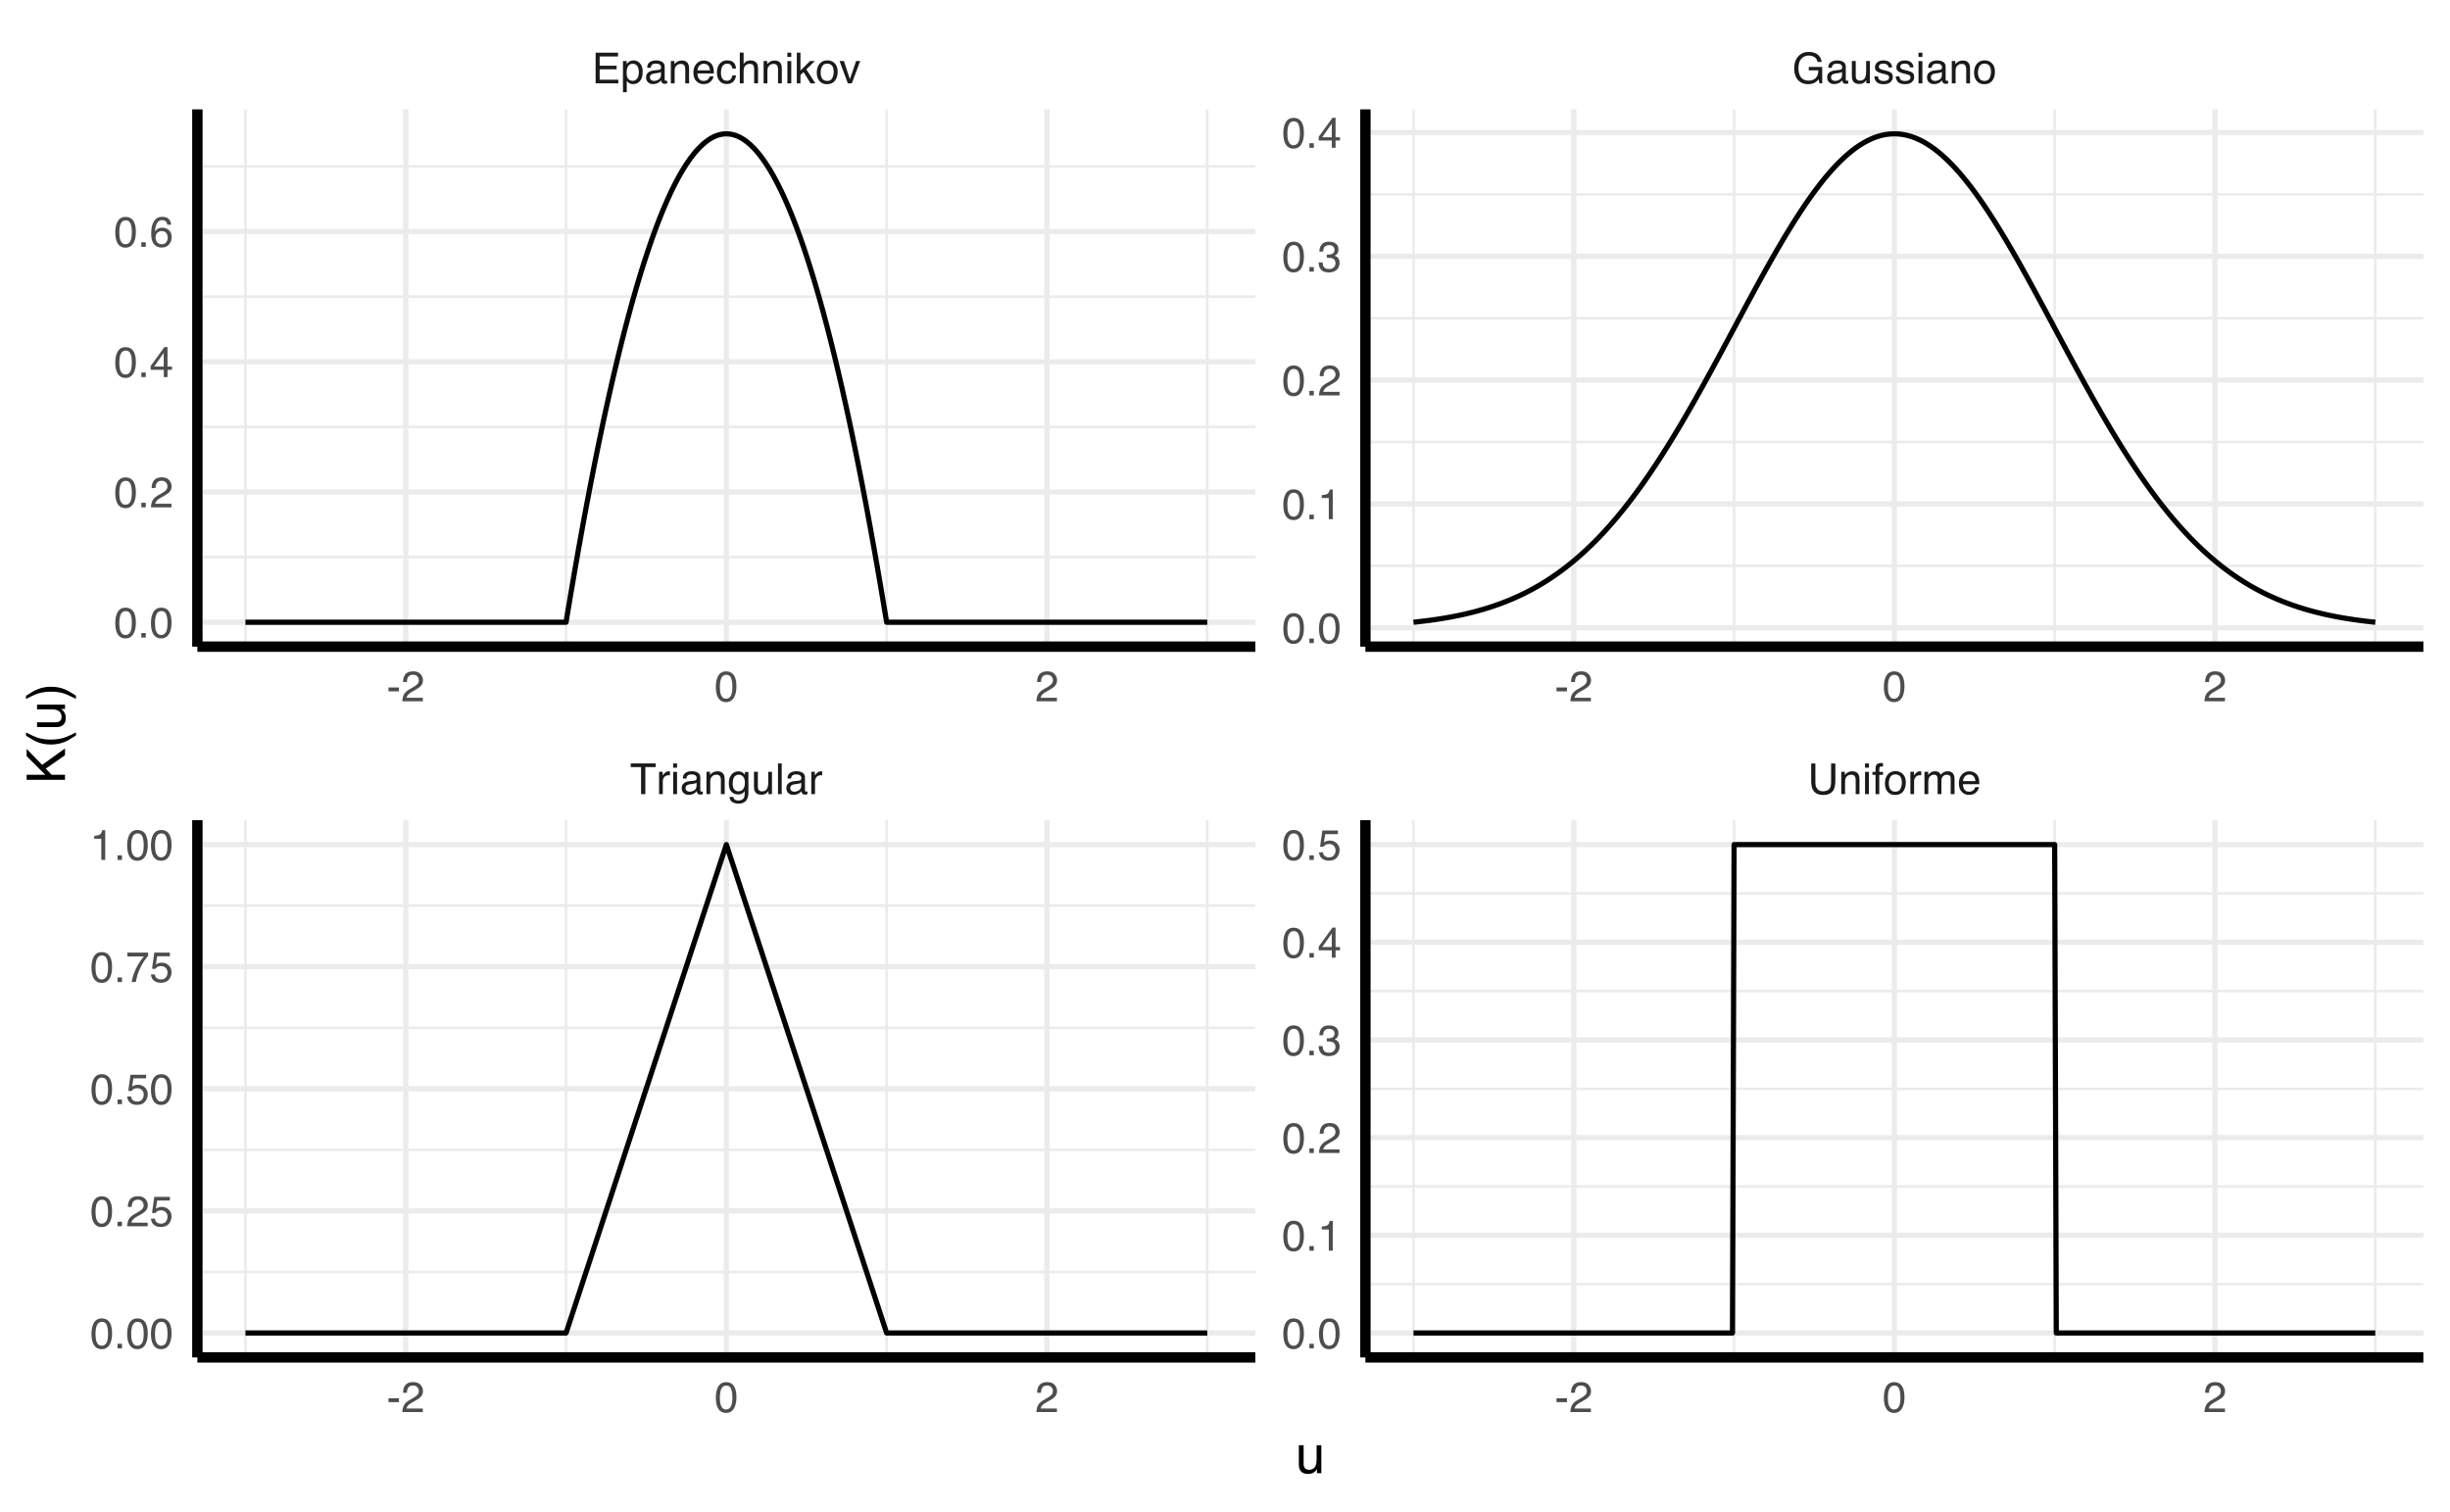 <?xml version="1.0" encoding="UTF-8"?>
<svg xmlns="http://www.w3.org/2000/svg" xmlns:xlink="http://www.w3.org/1999/xlink" width="504pt" height="311pt" viewBox="0 0 504 311" version="1.1">
<defs>
<g>
<symbol overflow="visible" id="glyph0-0">
<path style="stroke:none;" d="M 0.281 0 L 0.281 -6.312 L 5.297 -6.312 L 5.297 0 Z M 4.5 -0.797 L 4.5 -5.516 L 1.078 -5.516 L 1.078 -0.797 Z M 4.5 -0.797 "/>
</symbol>
<symbol overflow="visible" id="glyph0-1">
<path style="stroke:none;" d="M 5.266 -6.312 L 5.266 -5.562 L 3.141 -5.562 L 3.141 0 L 2.266 0 L 2.266 -5.562 L 0.141 -5.562 L 0.141 -6.312 Z M 5.266 -6.312 "/>
</symbol>
<symbol overflow="visible" id="glyph0-2">
<path style="stroke:none;" d="M 0.594 -4.594 L 1.328 -4.594 L 1.328 -3.812 C 1.379 -3.957 1.523 -4.141 1.766 -4.359 C 2.004 -4.586 2.273 -4.703 2.578 -4.703 C 2.586 -4.703 2.609 -4.695 2.641 -4.688 C 2.68 -4.688 2.742 -4.688 2.828 -4.688 L 2.828 -3.859 C 2.773 -3.867 2.727 -3.875 2.688 -3.875 C 2.656 -3.883 2.617 -3.891 2.578 -3.891 C 2.18 -3.891 1.879 -3.766 1.672 -3.516 C 1.461 -3.266 1.359 -2.973 1.359 -2.641 L 1.359 0 L 0.594 0 Z M 0.594 -4.594 "/>
</symbol>
<symbol overflow="visible" id="glyph0-3">
<path style="stroke:none;" d="M 0.562 -4.578 L 1.359 -4.578 L 1.359 0 L 0.562 0 Z M 0.562 -6.312 L 1.359 -6.312 L 1.359 -5.438 L 0.562 -5.438 Z M 0.562 -6.312 "/>
</symbol>
<symbol overflow="visible" id="glyph0-4">
<path style="stroke:none;" d="M 1.156 -1.219 C 1.156 -1 1.238 -0.82 1.406 -0.688 C 1.57 -0.562 1.766 -0.5 1.984 -0.5 C 2.254 -0.5 2.52 -0.562 2.781 -0.688 C 3.207 -0.895 3.422 -1.238 3.422 -1.719 L 3.422 -2.344 C 3.328 -2.281 3.203 -2.227 3.047 -2.188 C 2.898 -2.145 2.754 -2.117 2.609 -2.109 L 2.141 -2.047 C 1.867 -2.004 1.66 -1.945 1.516 -1.875 C 1.273 -1.738 1.156 -1.52 1.156 -1.219 Z M 3.031 -2.781 C 3.207 -2.812 3.328 -2.891 3.391 -3.016 C 3.422 -3.078 3.438 -3.176 3.438 -3.312 C 3.438 -3.57 3.344 -3.758 3.156 -3.875 C 2.969 -4 2.703 -4.062 2.359 -4.062 C 1.953 -4.062 1.664 -3.953 1.5 -3.734 C 1.406 -3.609 1.344 -3.43 1.312 -3.203 L 0.594 -3.203 C 0.602 -3.766 0.785 -4.156 1.141 -4.375 C 1.492 -4.602 1.906 -4.719 2.375 -4.719 C 2.914 -4.719 3.352 -4.613 3.688 -4.406 C 4.02 -4.195 4.188 -3.875 4.188 -3.438 L 4.188 -0.797 C 4.188 -0.711 4.203 -0.645 4.234 -0.594 C 4.273 -0.551 4.348 -0.531 4.453 -0.531 C 4.484 -0.531 4.52 -0.531 4.562 -0.531 C 4.602 -0.531 4.648 -0.535 4.703 -0.547 L 4.703 0.016 C 4.578 0.055 4.484 0.078 4.422 0.078 C 4.359 0.086 4.273 0.094 4.172 0.094 C 3.898 0.094 3.707 0 3.594 -0.188 C 3.531 -0.281 3.484 -0.422 3.453 -0.609 C 3.297 -0.398 3.07 -0.219 2.781 -0.062 C 2.488 0.082 2.16 0.156 1.797 0.156 C 1.367 0.156 1.02 0.023 0.75 -0.234 C 0.488 -0.492 0.359 -0.816 0.359 -1.203 C 0.359 -1.629 0.488 -1.957 0.75 -2.188 C 1.02 -2.426 1.367 -2.578 1.797 -2.641 Z M 2.391 -4.719 Z M 2.391 -4.719 "/>
</symbol>
<symbol overflow="visible" id="glyph0-5">
<path style="stroke:none;" d="M 0.562 -4.594 L 1.297 -4.594 L 1.297 -3.953 C 1.516 -4.211 1.742 -4.398 1.984 -4.516 C 2.234 -4.641 2.508 -4.703 2.812 -4.703 C 3.457 -4.703 3.895 -4.473 4.125 -4.016 C 4.25 -3.766 4.312 -3.41 4.312 -2.953 L 4.312 0 L 3.531 0 L 3.531 -2.906 C 3.531 -3.176 3.488 -3.398 3.406 -3.578 C 3.27 -3.859 3.02 -4 2.656 -4 C 2.477 -4 2.328 -3.984 2.203 -3.953 C 1.992 -3.891 1.812 -3.766 1.656 -3.578 C 1.52 -3.422 1.43 -3.258 1.391 -3.094 C 1.359 -2.938 1.344 -2.707 1.344 -2.406 L 1.344 0 L 0.562 0 Z M 2.391 -4.719 Z M 2.391 -4.719 "/>
</symbol>
<symbol overflow="visible" id="glyph0-6">
<path style="stroke:none;" d="M 2.188 -4.688 C 2.551 -4.688 2.867 -4.598 3.141 -4.422 C 3.285 -4.316 3.43 -4.172 3.578 -3.984 L 3.578 -4.562 L 4.297 -4.562 L 4.297 -0.375 C 4.297 0.207 4.207 0.672 4.031 1.016 C 3.719 1.641 3.113 1.953 2.219 1.953 C 1.727 1.953 1.312 1.836 0.969 1.609 C 0.633 1.391 0.445 1.047 0.406 0.578 L 1.188 0.578 C 1.227 0.773 1.301 0.93 1.406 1.047 C 1.582 1.223 1.859 1.312 2.234 1.312 C 2.828 1.312 3.219 1.098 3.406 0.672 C 3.508 0.43 3.555 -0.004 3.547 -0.641 C 3.391 -0.398 3.203 -0.223 2.984 -0.109 C 2.773 0.004 2.488 0.062 2.125 0.062 C 1.633 0.062 1.203 -0.113 0.828 -0.469 C 0.453 -0.82 0.266 -1.41 0.266 -2.234 C 0.266 -3.004 0.453 -3.602 0.828 -4.031 C 1.203 -4.469 1.656 -4.688 2.188 -4.688 Z M 3.578 -2.312 C 3.578 -2.883 3.457 -3.305 3.219 -3.578 C 2.988 -3.859 2.691 -4 2.328 -4 C 1.785 -4 1.414 -3.742 1.219 -3.234 C 1.113 -2.961 1.062 -2.609 1.062 -2.172 C 1.062 -1.648 1.164 -1.254 1.375 -0.984 C 1.582 -0.711 1.863 -0.578 2.219 -0.578 C 2.77 -0.578 3.16 -0.828 3.391 -1.328 C 3.516 -1.609 3.578 -1.938 3.578 -2.312 Z M 2.281 -4.719 Z M 2.281 -4.719 "/>
</symbol>
<symbol overflow="visible" id="glyph0-7">
<path style="stroke:none;" d="M 1.344 -4.594 L 1.344 -1.547 C 1.344 -1.305 1.379 -1.113 1.453 -0.969 C 1.586 -0.695 1.844 -0.562 2.219 -0.562 C 2.758 -0.562 3.125 -0.801 3.312 -1.281 C 3.426 -1.539 3.484 -1.895 3.484 -2.344 L 3.484 -4.594 L 4.25 -4.594 L 4.25 0 L 3.516 0 L 3.531 -0.672 C 3.426 -0.504 3.301 -0.359 3.156 -0.234 C 2.863 0.004 2.504 0.125 2.078 0.125 C 1.422 0.125 0.977 -0.094 0.75 -0.531 C 0.613 -0.77 0.547 -1.082 0.547 -1.469 L 0.547 -4.594 Z M 2.406 -4.719 Z M 2.406 -4.719 "/>
</symbol>
<symbol overflow="visible" id="glyph0-8">
<path style="stroke:none;" d="M 0.594 -6.312 L 1.359 -6.312 L 1.359 0 L 0.594 0 Z M 0.594 -6.312 "/>
</symbol>
<symbol overflow="visible" id="glyph0-9">
<path style="stroke:none;" d="M 1.594 -6.312 L 1.594 -2.406 C 1.594 -1.945 1.68 -1.566 1.859 -1.266 C 2.109 -0.805 2.535 -0.578 3.141 -0.578 C 3.867 -0.578 4.363 -0.828 4.625 -1.328 C 4.758 -1.598 4.828 -1.957 4.828 -2.406 L 4.828 -6.312 L 5.703 -6.312 L 5.703 -2.766 C 5.703 -1.992 5.598 -1.395 5.391 -0.969 C 5.004 -0.207 4.281 0.172 3.219 0.172 C 2.145 0.172 1.422 -0.207 1.047 -0.969 C 0.836 -1.395 0.734 -1.992 0.734 -2.766 L 0.734 -6.312 Z M 3.219 -6.312 Z M 3.219 -6.312 "/>
</symbol>
<symbol overflow="visible" id="glyph0-10">
<path style="stroke:none;" d="M 0.766 -5.297 C 0.773 -5.617 0.828 -5.852 0.922 -6 C 1.109 -6.27 1.457 -6.406 1.969 -6.406 C 2.02 -6.406 2.07 -6.398 2.125 -6.391 C 2.176 -6.391 2.234 -6.391 2.297 -6.391 L 2.297 -5.672 C 2.211 -5.68 2.156 -5.688 2.125 -5.688 C 2.094 -5.688 2.055 -5.688 2.016 -5.688 C 1.785 -5.688 1.645 -5.625 1.594 -5.5 C 1.551 -5.383 1.531 -5.078 1.531 -4.578 L 2.297 -4.578 L 2.297 -3.969 L 1.531 -3.969 L 1.531 0 L 0.766 0 L 0.766 -3.969 L 0.125 -3.969 L 0.125 -4.578 L 0.766 -4.578 Z M 0.766 -5.297 "/>
</symbol>
<symbol overflow="visible" id="glyph0-11">
<path style="stroke:none;" d="M 2.391 -0.5 C 2.898 -0.5 3.25 -0.691 3.438 -1.078 C 3.633 -1.461 3.734 -1.895 3.734 -2.375 C 3.734 -2.801 3.664 -3.148 3.531 -3.422 C 3.312 -3.848 2.938 -4.062 2.406 -4.062 C 1.926 -4.062 1.578 -3.879 1.359 -3.516 C 1.148 -3.16 1.047 -2.727 1.047 -2.219 C 1.047 -1.727 1.148 -1.316 1.359 -0.984 C 1.578 -0.66 1.922 -0.5 2.391 -0.5 Z M 2.422 -4.734 C 3.016 -4.734 3.516 -4.535 3.922 -4.141 C 4.336 -3.742 4.547 -3.16 4.547 -2.391 C 4.547 -1.648 4.363 -1.035 4 -0.547 C 3.633 -0.066 3.07 0.172 2.312 0.172 C 1.688 0.172 1.188 -0.039 0.812 -0.469 C 0.438 -0.895 0.25 -1.473 0.25 -2.203 C 0.25 -2.973 0.445 -3.586 0.844 -4.047 C 1.238 -4.504 1.766 -4.734 2.422 -4.734 Z M 2.391 -4.719 Z M 2.391 -4.719 "/>
</symbol>
<symbol overflow="visible" id="glyph0-12">
<path style="stroke:none;" d="M 0.562 -4.594 L 1.328 -4.594 L 1.328 -3.953 C 1.516 -4.172 1.68 -4.332 1.828 -4.438 C 2.086 -4.613 2.379 -4.703 2.703 -4.703 C 3.066 -4.703 3.359 -4.613 3.578 -4.438 C 3.703 -4.332 3.816 -4.18 3.922 -3.984 C 4.098 -4.223 4.301 -4.398 4.531 -4.516 C 4.758 -4.641 5.02 -4.703 5.312 -4.703 C 5.926 -4.703 6.348 -4.477 6.578 -4.031 C 6.691 -3.789 6.75 -3.469 6.75 -3.062 L 6.75 0 L 5.953 0 L 5.953 -3.203 C 5.953 -3.504 5.875 -3.711 5.719 -3.828 C 5.57 -3.941 5.383 -4 5.156 -4 C 4.852 -4 4.594 -3.895 4.375 -3.688 C 4.156 -3.488 4.047 -3.148 4.047 -2.672 L 4.047 0 L 3.266 0 L 3.266 -3 C 3.266 -3.312 3.227 -3.539 3.156 -3.688 C 3.039 -3.895 2.82 -4 2.5 -4 C 2.207 -4 1.941 -3.883 1.703 -3.656 C 1.461 -3.438 1.344 -3.031 1.344 -2.438 L 1.344 0 L 0.562 0 Z M 0.562 -4.594 "/>
</symbol>
<symbol overflow="visible" id="glyph0-13">
<path style="stroke:none;" d="M 2.484 -4.703 C 2.805 -4.703 3.117 -4.625 3.422 -4.469 C 3.734 -4.32 3.969 -4.125 4.125 -3.875 C 4.281 -3.645 4.383 -3.375 4.438 -3.062 C 4.488 -2.852 4.516 -2.516 4.516 -2.047 L 1.141 -2.047 C 1.148 -1.586 1.258 -1.211 1.469 -0.922 C 1.676 -0.641 1.992 -0.5 2.422 -0.5 C 2.828 -0.5 3.148 -0.633 3.391 -0.906 C 3.523 -1.062 3.625 -1.238 3.688 -1.438 L 4.453 -1.438 C 4.43 -1.27 4.363 -1.082 4.25 -0.875 C 4.133 -0.664 4.004 -0.5 3.859 -0.375 C 3.629 -0.145 3.344 0.008 3 0.094 C 2.812 0.133 2.598 0.156 2.359 0.156 C 1.785 0.156 1.301 -0.051 0.906 -0.469 C 0.508 -0.883 0.312 -1.469 0.312 -2.219 C 0.312 -2.945 0.508 -3.539 0.906 -4 C 1.312 -4.469 1.836 -4.703 2.484 -4.703 Z M 3.719 -2.672 C 3.688 -3.004 3.613 -3.27 3.5 -3.469 C 3.281 -3.844 2.926 -4.031 2.438 -4.031 C 2.082 -4.031 1.785 -3.898 1.547 -3.641 C 1.305 -3.391 1.176 -3.066 1.156 -2.672 Z M 2.406 -4.719 Z M 2.406 -4.719 "/>
</symbol>
<symbol overflow="visible" id="glyph0-14">
<path style="stroke:none;" d="M 0.75 -6.312 L 5.359 -6.312 L 5.359 -5.531 L 1.578 -5.531 L 1.578 -3.625 L 5.062 -3.625 L 5.062 -2.891 L 1.578 -2.891 L 1.578 -0.75 L 5.422 -0.75 L 5.422 0 L 0.75 0 Z M 3.078 -6.312 Z M 3.078 -6.312 "/>
</symbol>
<symbol overflow="visible" id="glyph0-15">
<path style="stroke:none;" d="M 2.516 -0.516 C 2.867 -0.516 3.164 -0.664 3.406 -0.969 C 3.645 -1.27 3.766 -1.723 3.766 -2.328 C 3.766 -2.691 3.711 -3.004 3.609 -3.266 C 3.41 -3.773 3.047 -4.031 2.516 -4.031 C 1.973 -4.031 1.602 -3.766 1.406 -3.234 C 1.301 -2.941 1.25 -2.578 1.25 -2.141 C 1.25 -1.785 1.301 -1.484 1.406 -1.234 C 1.602 -0.754 1.973 -0.516 2.516 -0.516 Z M 0.5 -4.578 L 1.266 -4.578 L 1.266 -3.969 C 1.41 -4.176 1.578 -4.336 1.766 -4.453 C 2.023 -4.629 2.332 -4.719 2.688 -4.719 C 3.207 -4.719 3.648 -4.516 4.016 -4.109 C 4.379 -3.711 4.562 -3.145 4.562 -2.406 C 4.562 -1.395 4.297 -0.676 3.766 -0.25 C 3.43 0.02 3.047 0.156 2.609 0.156 C 2.266 0.156 1.973 0.078 1.734 -0.078 C 1.598 -0.16 1.445 -0.305 1.281 -0.516 L 1.281 1.828 L 0.5 1.828 Z M 0.5 -4.578 "/>
</symbol>
<symbol overflow="visible" id="glyph0-16">
<path style="stroke:none;" d="M 2.344 -4.734 C 2.863 -4.734 3.285 -4.609 3.609 -4.359 C 3.93 -4.109 4.125 -3.672 4.188 -3.047 L 3.438 -3.047 C 3.395 -3.336 3.289 -3.578 3.125 -3.766 C 2.957 -3.953 2.695 -4.047 2.344 -4.047 C 1.852 -4.047 1.5 -3.801 1.281 -3.312 C 1.145 -3.008 1.078 -2.629 1.078 -2.172 C 1.078 -1.703 1.172 -1.312 1.359 -1 C 1.555 -0.688 1.867 -0.531 2.297 -0.531 C 2.609 -0.531 2.859 -0.625 3.047 -0.812 C 3.234 -1.008 3.363 -1.281 3.438 -1.625 L 4.188 -1.625 C 4.102 -1.02 3.891 -0.57 3.547 -0.281 C 3.203 0 2.766 0.141 2.234 0.141 C 1.629 0.141 1.145 -0.078 0.781 -0.516 C 0.426 -0.961 0.25 -1.516 0.25 -2.172 C 0.25 -2.984 0.445 -3.613 0.844 -4.062 C 1.238 -4.508 1.738 -4.734 2.344 -4.734 Z M 2.219 -4.719 Z M 2.219 -4.719 "/>
</symbol>
<symbol overflow="visible" id="glyph0-17">
<path style="stroke:none;" d="M 0.562 -6.328 L 1.344 -6.328 L 1.344 -3.984 C 1.52 -4.211 1.68 -4.375 1.828 -4.469 C 2.078 -4.633 2.391 -4.719 2.766 -4.719 C 3.43 -4.719 3.883 -4.484 4.125 -4.016 C 4.25 -3.754 4.312 -3.398 4.312 -2.953 L 4.312 0 L 3.516 0 L 3.516 -2.906 C 3.516 -3.238 3.473 -3.484 3.391 -3.641 C 3.254 -3.891 2.992 -4.016 2.609 -4.016 C 2.285 -4.016 1.992 -3.906 1.734 -3.688 C 1.473 -3.469 1.344 -3.051 1.344 -2.438 L 1.344 0 L 0.562 0 Z M 0.562 -6.328 "/>
</symbol>
<symbol overflow="visible" id="glyph0-18">
<path style="stroke:none;" d="M 0.547 -6.312 L 1.297 -6.312 L 1.297 -2.641 L 3.281 -4.594 L 4.266 -4.594 L 2.5 -2.875 L 4.359 0 L 3.375 0 L 1.938 -2.312 L 1.297 -1.734 L 1.297 0 L 0.547 0 Z M 0.547 -6.312 "/>
</symbol>
<symbol overflow="visible" id="glyph0-19">
<path style="stroke:none;" d="M 0.938 -4.594 L 2.172 -0.859 L 3.453 -4.594 L 4.297 -4.594 L 2.562 0 L 1.75 0 L 0.047 -4.594 Z M 0.938 -4.594 "/>
</symbol>
<symbol overflow="visible" id="glyph0-20">
<path style="stroke:none;" d="M 3.391 -6.469 C 3.984 -6.469 4.5 -6.352 4.938 -6.125 C 5.562 -5.801 5.945 -5.227 6.094 -4.406 L 5.234 -4.406 C 5.129 -4.863 4.914 -5.195 4.594 -5.406 C 4.27 -5.613 3.863 -5.719 3.375 -5.719 C 2.789 -5.719 2.297 -5.5 1.891 -5.062 C 1.492 -4.625 1.297 -3.973 1.297 -3.109 C 1.297 -2.359 1.461 -1.742 1.797 -1.266 C 2.129 -0.797 2.664 -0.562 3.406 -0.562 C 3.977 -0.562 4.445 -0.727 4.812 -1.062 C 5.188 -1.395 5.379 -1.93 5.391 -2.672 L 3.422 -2.672 L 3.422 -3.375 L 6.188 -3.375 L 6.188 0 L 5.641 0 L 5.438 -0.812 C 5.145 -0.488 4.891 -0.27 4.672 -0.156 C 4.297 0.062 3.816 0.172 3.234 0.172 C 2.484 0.172 1.844 -0.07 1.312 -0.562 C 0.719 -1.164 0.422 -2 0.422 -3.062 C 0.422 -4.113 0.707 -4.953 1.281 -5.578 C 1.82 -6.172 2.523 -6.469 3.391 -6.469 Z M 3.25 -6.484 Z M 3.25 -6.484 "/>
</symbol>
<symbol overflow="visible" id="glyph0-21">
<path style="stroke:none;" d="M 1.031 -1.438 C 1.051 -1.188 1.113 -0.988 1.219 -0.844 C 1.414 -0.602 1.754 -0.484 2.234 -0.484 C 2.516 -0.484 2.766 -0.539 2.984 -0.656 C 3.203 -0.781 3.312 -0.973 3.312 -1.234 C 3.312 -1.43 3.223 -1.582 3.047 -1.688 C 2.941 -1.75 2.723 -1.82 2.391 -1.906 L 1.781 -2.062 C 1.383 -2.164 1.094 -2.273 0.906 -2.391 C 0.57 -2.598 0.406 -2.891 0.406 -3.266 C 0.406 -3.691 0.562 -4.039 0.875 -4.312 C 1.195 -4.582 1.617 -4.719 2.141 -4.719 C 2.836 -4.719 3.336 -4.516 3.641 -4.109 C 3.836 -3.848 3.93 -3.57 3.922 -3.281 L 3.203 -3.281 C 3.18 -3.457 3.117 -3.613 3.016 -3.75 C 2.836 -3.957 2.531 -4.062 2.094 -4.062 C 1.801 -4.062 1.578 -4.004 1.422 -3.891 C 1.273 -3.773 1.203 -3.629 1.203 -3.453 C 1.203 -3.254 1.301 -3.094 1.5 -2.969 C 1.613 -2.895 1.781 -2.832 2 -2.781 L 2.516 -2.656 C 3.066 -2.52 3.438 -2.391 3.625 -2.266 C 3.926 -2.066 4.078 -1.754 4.078 -1.328 C 4.078 -0.922 3.922 -0.566 3.609 -0.266 C 3.305 0.023 2.832 0.172 2.188 0.172 C 1.508 0.172 1.023 0.02 0.734 -0.281 C 0.453 -0.594 0.301 -0.977 0.281 -1.438 Z M 2.172 -4.719 Z M 2.172 -4.719 "/>
</symbol>
<symbol overflow="visible" id="glyph0-22">
<path style="stroke:none;" d="M 0.359 -2.844 L 2.516 -2.844 L 2.516 -2.047 L 0.359 -2.047 Z M 0.359 -2.844 "/>
</symbol>
<symbol overflow="visible" id="glyph0-23">
<path style="stroke:none;" d="M 0.281 0 C 0.301 -0.531 0.406 -0.988 0.594 -1.375 C 0.789 -1.77 1.164 -2.129 1.719 -2.453 L 2.547 -2.922 C 2.91 -3.141 3.164 -3.328 3.312 -3.484 C 3.551 -3.711 3.672 -3.984 3.672 -4.297 C 3.672 -4.648 3.562 -4.93 3.344 -5.141 C 3.133 -5.359 2.848 -5.469 2.484 -5.469 C 1.961 -5.469 1.598 -5.266 1.391 -4.859 C 1.285 -4.648 1.227 -4.352 1.219 -3.969 L 0.422 -3.969 C 0.43 -4.5 0.531 -4.938 0.719 -5.281 C 1.051 -5.875 1.645 -6.172 2.5 -6.172 C 3.195 -6.172 3.707 -5.977 4.031 -5.594 C 4.363 -5.219 4.531 -4.797 4.531 -4.328 C 4.531 -3.836 4.352 -3.414 4 -3.062 C 3.801 -2.863 3.441 -2.617 2.922 -2.328 L 2.344 -2 C 2.062 -1.844 1.836 -1.695 1.672 -1.562 C 1.391 -1.312 1.211 -1.035 1.141 -0.734 L 4.5 -0.734 L 4.5 0 Z M 0.281 0 "/>
</symbol>
<symbol overflow="visible" id="glyph0-24">
<path style="stroke:none;" d="M 2.375 -6.156 C 3.176 -6.156 3.754 -5.828 4.109 -5.172 C 4.379 -4.66 4.516 -3.961 4.516 -3.078 C 4.516 -2.242 4.391 -1.555 4.141 -1.016 C 3.785 -0.223 3.195 0.172 2.375 0.172 C 1.633 0.172 1.082 -0.148 0.719 -0.797 C 0.426 -1.328 0.281 -2.047 0.281 -2.953 C 0.281 -3.648 0.367 -4.25 0.547 -4.75 C 0.879 -5.688 1.488 -6.156 2.375 -6.156 Z M 2.375 -0.531 C 2.77 -0.531 3.086 -0.707 3.328 -1.062 C 3.566 -1.426 3.688 -2.086 3.688 -3.047 C 3.688 -3.754 3.598 -4.332 3.422 -4.781 C 3.254 -5.227 2.922 -5.453 2.422 -5.453 C 1.973 -5.453 1.641 -5.238 1.422 -4.812 C 1.211 -4.383 1.109 -3.754 1.109 -2.922 C 1.109 -2.297 1.176 -1.789 1.312 -1.406 C 1.52 -0.82 1.875 -0.531 2.375 -0.531 Z M 2.375 -0.531 "/>
</symbol>
<symbol overflow="visible" id="glyph0-25">
<path style="stroke:none;" d="M 0.75 -0.938 L 1.656 -0.938 L 1.656 0 L 0.75 0 Z M 0.75 -0.938 "/>
</symbol>
<symbol overflow="visible" id="glyph0-26">
<path style="stroke:none;" d="M 0.844 -4.359 L 0.844 -4.953 C 1.395 -5.004 1.781 -5.094 2 -5.219 C 2.227 -5.344 2.395 -5.645 2.5 -6.125 L 3.109 -6.125 L 3.109 0 L 2.297 0 L 2.297 -4.359 Z M 0.844 -4.359 "/>
</symbol>
<symbol overflow="visible" id="glyph0-27">
<path style="stroke:none;" d="M 2.281 0.172 C 1.551 0.172 1.02 -0.023 0.688 -0.422 C 0.363 -0.828 0.203 -1.316 0.203 -1.891 L 1.016 -1.891 C 1.047 -1.492 1.117 -1.203 1.234 -1.016 C 1.441 -0.691 1.805 -0.531 2.328 -0.531 C 2.734 -0.531 3.055 -0.641 3.297 -0.859 C 3.547 -1.078 3.672 -1.359 3.672 -1.703 C 3.672 -2.129 3.539 -2.426 3.281 -2.594 C 3.031 -2.758 2.672 -2.844 2.203 -2.844 C 2.148 -2.844 2.098 -2.844 2.047 -2.844 C 1.992 -2.844 1.941 -2.844 1.891 -2.844 L 1.891 -3.516 C 1.973 -3.516 2.039 -3.508 2.094 -3.5 C 2.145 -3.5 2.203 -3.5 2.266 -3.5 C 2.555 -3.5 2.797 -3.547 2.984 -3.641 C 3.305 -3.797 3.469 -4.082 3.469 -4.5 C 3.469 -4.801 3.359 -5.035 3.141 -5.203 C 2.922 -5.367 2.672 -5.453 2.391 -5.453 C 1.867 -5.453 1.508 -5.281 1.312 -4.938 C 1.207 -4.75 1.145 -4.477 1.125 -4.125 L 0.359 -4.125 C 0.359 -4.582 0.453 -4.973 0.641 -5.297 C 0.953 -5.867 1.504 -6.156 2.297 -6.156 C 2.93 -6.156 3.422 -6.016 3.766 -5.734 C 4.109 -5.461 4.281 -5.062 4.281 -4.531 C 4.281 -4.145 4.176 -3.836 3.969 -3.609 C 3.844 -3.461 3.68 -3.348 3.484 -3.266 C 3.805 -3.172 4.055 -3 4.234 -2.75 C 4.422 -2.5 4.516 -2.191 4.516 -1.828 C 4.516 -1.234 4.316 -0.75 3.922 -0.375 C 3.535 -0.008 2.988 0.172 2.281 0.172 Z M 2.281 0.172 "/>
</symbol>
<symbol overflow="visible" id="glyph0-28">
<path style="stroke:none;" d="M 2.906 -2.172 L 2.906 -4.969 L 0.938 -2.172 Z M 2.922 0 L 2.922 -1.5 L 0.219 -1.5 L 0.219 -2.266 L 3.047 -6.172 L 3.688 -6.172 L 3.688 -2.172 L 4.594 -2.172 L 4.594 -1.5 L 3.688 -1.5 L 3.688 0 Z M 2.922 0 "/>
</symbol>
<symbol overflow="visible" id="glyph0-29">
<path style="stroke:none;" d="M 1.094 -1.562 C 1.133 -1.125 1.336 -0.82 1.703 -0.656 C 1.879 -0.57 2.094 -0.531 2.344 -0.531 C 2.801 -0.531 3.141 -0.676 3.359 -0.969 C 3.578 -1.258 3.688 -1.582 3.688 -1.938 C 3.688 -2.363 3.555 -2.691 3.297 -2.922 C 3.035 -3.16 2.719 -3.281 2.344 -3.281 C 2.082 -3.281 1.852 -3.227 1.656 -3.125 C 1.469 -3.02 1.305 -2.879 1.172 -2.703 L 0.5 -2.734 L 0.969 -6.047 L 4.172 -6.047 L 4.172 -5.297 L 1.562 -5.297 L 1.297 -3.594 C 1.43 -3.695 1.566 -3.773 1.703 -3.828 C 1.93 -3.93 2.195 -3.984 2.5 -3.984 C 3.062 -3.984 3.535 -3.801 3.922 -3.438 C 4.316 -3.07 4.516 -2.609 4.516 -2.047 C 4.516 -1.461 4.332 -0.945 3.969 -0.5 C 3.613 -0.062 3.047 0.156 2.266 0.156 C 1.754 0.156 1.305 0.016 0.922 -0.266 C 0.547 -0.547 0.332 -0.977 0.281 -1.562 Z M 1.094 -1.562 "/>
</symbol>
<symbol overflow="visible" id="glyph0-30">
<path style="stroke:none;" d="M 2.578 -6.172 C 3.266 -6.172 3.742 -5.992 4.016 -5.641 C 4.285 -5.285 4.422 -4.922 4.422 -4.547 L 3.656 -4.547 C 3.602 -4.785 3.531 -4.973 3.438 -5.109 C 3.25 -5.367 2.961 -5.5 2.578 -5.5 C 2.148 -5.5 1.805 -5.297 1.547 -4.891 C 1.297 -4.492 1.156 -3.926 1.125 -3.188 C 1.301 -3.445 1.523 -3.641 1.797 -3.766 C 2.047 -3.879 2.32 -3.938 2.625 -3.938 C 3.133 -3.938 3.582 -3.77 3.969 -3.438 C 4.352 -3.113 4.547 -2.625 4.547 -1.969 C 4.547 -1.414 4.363 -0.922 4 -0.484 C 3.633 -0.055 3.117 0.156 2.453 0.156 C 1.867 0.156 1.367 -0.062 0.953 -0.5 C 0.535 -0.938 0.328 -1.672 0.328 -2.703 C 0.328 -3.461 0.422 -4.109 0.609 -4.641 C 0.961 -5.66 1.617 -6.172 2.578 -6.172 Z M 2.516 -0.531 C 2.922 -0.531 3.223 -0.664 3.422 -0.938 C 3.629 -1.207 3.734 -1.531 3.734 -1.906 C 3.734 -2.219 3.641 -2.516 3.453 -2.797 C 3.273 -3.086 2.953 -3.234 2.484 -3.234 C 2.148 -3.234 1.859 -3.125 1.609 -2.906 C 1.359 -2.688 1.234 -2.352 1.234 -1.906 C 1.234 -1.52 1.344 -1.191 1.562 -0.922 C 1.789 -0.66 2.109 -0.531 2.516 -0.531 Z M 2.516 -0.531 "/>
</symbol>
<symbol overflow="visible" id="glyph0-31">
<path style="stroke:none;" d="M 4.594 -6.047 L 4.594 -5.375 C 4.395 -5.176 4.129 -4.836 3.797 -4.359 C 3.473 -3.891 3.188 -3.379 2.938 -2.828 C 2.688 -2.297 2.5 -1.812 2.375 -1.375 C 2.289 -1.082 2.18 -0.625 2.047 0 L 1.203 0 C 1.391 -1.176 1.816 -2.344 2.484 -3.5 C 2.879 -4.188 3.289 -4.773 3.719 -5.266 L 0.328 -5.266 L 0.328 -6.047 Z M 4.594 -6.047 "/>
</symbol>
<symbol overflow="visible" id="glyph1-0">
<path style="stroke:none;" d="M 0.359 0 L 0.359 -7.891 L 6.625 -7.891 L 6.625 0 Z M 5.625 -0.984 L 5.625 -6.906 L 1.344 -6.906 L 1.344 -0.984 Z M 5.625 -0.984 "/>
</symbol>
<symbol overflow="visible" id="glyph1-1">
<path style="stroke:none;" d="M 1.672 -5.75 L 1.672 -1.938 C 1.672 -1.645 1.719 -1.406 1.812 -1.219 C 1.988 -0.875 2.312 -0.703 2.781 -0.703 C 3.445 -0.703 3.906 -1 4.156 -1.594 C 4.281 -1.914 4.344 -2.359 4.344 -2.922 L 4.344 -5.75 L 5.312 -5.75 L 5.312 0 L 4.406 0 L 4.422 -0.844 C 4.297 -0.625 4.141 -0.441 3.953 -0.297 C 3.578 0.004 3.129 0.156 2.609 0.156 C 1.785 0.156 1.223 -0.117 0.922 -0.672 C 0.766 -0.961 0.688 -1.352 0.688 -1.844 L 0.688 -5.75 Z M 3 -5.891 Z M 3 -5.891 "/>
</symbol>
<symbol overflow="visible" id="glyph2-0">
<path style="stroke:none;" d="M 0 -0.359 L -7.891 -0.359 L -7.891 -6.625 L 0 -6.625 Z M -0.984 -5.625 L -6.906 -5.625 L -6.906 -1.344 L -0.984 -1.344 Z M -0.984 -5.625 "/>
</symbol>
<symbol overflow="visible" id="glyph2-1">
<path style="stroke:none;" d="M -7.891 -0.844 L -7.891 -1.875 L -4.047 -1.875 L -7.891 -5.719 L -7.891 -7.203 L -4.703 -3.922 L 0 -7.297 L 0 -5.906 L -3.953 -3.141 L -2.75 -1.875 L 0 -1.875 L 0 -0.844 Z M -7.891 -0.844 "/>
</symbol>
<symbol overflow="visible" id="glyph2-2">
<path style="stroke:none;" d="M -8.016 -3.25 C -6.922 -2.688 -6.117 -2.32 -5.609 -2.156 C -4.828 -1.906 -3.922 -1.781 -2.891 -1.781 C -1.848 -1.781 -0.898 -1.926 -0.047 -2.219 C 0.484 -2.395 1.25 -2.742 2.25 -3.266 L 2.25 -2.625 C 1.426 -2.102 0.898 -1.781 0.672 -1.656 C 0.453 -1.531 0.148 -1.391 -0.234 -1.234 C -0.766 -1.035 -1.332 -0.898 -1.938 -0.828 C -2.25 -0.785 -2.547 -0.766 -2.828 -0.766 C -3.891 -0.766 -4.832 -0.93 -5.656 -1.266 C -6.188 -1.473 -6.973 -1.91 -8.016 -2.578 Z M -8.016 -3.25 "/>
</symbol>
<symbol overflow="visible" id="glyph2-3">
<path style="stroke:none;" d="M -5.75 -1.672 L -1.938 -1.672 C -1.645 -1.672 -1.406 -1.719 -1.219 -1.812 C -0.875 -1.988 -0.703 -2.312 -0.703 -2.781 C -0.703 -3.445 -1 -3.906 -1.594 -4.156 C -1.914 -4.281 -2.359 -4.344 -2.922 -4.344 L -5.75 -4.344 L -5.75 -5.312 L 0 -5.312 L 0 -4.406 L -0.844 -4.422 C -0.625 -4.297 -0.441 -4.141 -0.297 -3.953 C 0.004 -3.578 0.156 -3.129 0.156 -2.609 C 0.156 -1.785 -0.117 -1.223 -0.672 -0.922 C -0.961 -0.766 -1.352 -0.688 -1.844 -0.688 L -5.75 -0.688 Z M -5.891 -3 Z M -5.891 -3 "/>
</symbol>
<symbol overflow="visible" id="glyph2-4">
<path style="stroke:none;" d="M 2.25 -0.375 C 1.133 -0.945 0.32 -1.316 -0.188 -1.484 C -0.957 -1.734 -1.859 -1.859 -2.891 -1.859 C -3.922 -1.859 -4.867 -1.711 -5.734 -1.422 C -6.266 -1.242 -7.023 -0.891 -8.016 -0.359 L -8.016 -1.016 C -7.141 -1.566 -6.598 -1.898 -6.391 -2.016 C -6.18 -2.129 -5.895 -2.254 -5.531 -2.391 C -5.082 -2.566 -4.641 -2.691 -4.203 -2.766 C -3.773 -2.836 -3.359 -2.875 -2.953 -2.875 C -1.891 -2.875 -0.941 -2.707 -0.109 -2.375 C 0.422 -2.156 1.207 -1.711 2.25 -1.047 Z M 2.25 -0.375 "/>
</symbol>
</g>
<clipPath id="clip1">
  <path d="M 40.602 114 L 258.238 114 L 258.238 115 L 40.602 115 Z M 40.602 114 "/>
</clipPath>
<clipPath id="clip2">
  <path d="M 40.602 87 L 258.238 87 L 258.238 89 L 40.602 89 Z M 40.602 87 "/>
</clipPath>
<clipPath id="clip3">
  <path d="M 40.602 60 L 258.238 60 L 258.238 62 L 40.602 62 Z M 40.602 60 "/>
</clipPath>
<clipPath id="clip4">
  <path d="M 40.602 33 L 258.238 33 L 258.238 35 L 40.602 35 Z M 40.602 33 "/>
</clipPath>
<clipPath id="clip5">
  <path d="M 50 22.504 L 51 22.504 L 51 133.039 L 50 133.039 Z M 50 22.504 "/>
</clipPath>
<clipPath id="clip6">
  <path d="M 116 22.504 L 117 22.504 L 117 133.039 L 116 133.039 Z M 116 22.504 "/>
</clipPath>
<clipPath id="clip7">
  <path d="M 182 22.504 L 183 22.504 L 183 133.039 L 182 133.039 Z M 182 22.504 "/>
</clipPath>
<clipPath id="clip8">
  <path d="M 248 22.504 L 249 22.504 L 249 133.039 L 248 133.039 Z M 248 22.504 "/>
</clipPath>
<clipPath id="clip9">
  <path d="M 40.602 127 L 258.238 127 L 258.238 129 L 40.602 129 Z M 40.602 127 "/>
</clipPath>
<clipPath id="clip10">
  <path d="M 40.602 100 L 258.238 100 L 258.238 102 L 40.602 102 Z M 40.602 100 "/>
</clipPath>
<clipPath id="clip11">
  <path d="M 40.602 73 L 258.238 73 L 258.238 75 L 40.602 75 Z M 40.602 73 "/>
</clipPath>
<clipPath id="clip12">
  <path d="M 40.602 47 L 258.238 47 L 258.238 49 L 40.602 49 Z M 40.602 47 "/>
</clipPath>
<clipPath id="clip13">
  <path d="M 82 22.504 L 85 22.504 L 85 133.039 L 82 133.039 Z M 82 22.504 "/>
</clipPath>
<clipPath id="clip14">
  <path d="M 148 22.504 L 150 22.504 L 150 133.039 L 148 133.039 Z M 148 22.504 "/>
</clipPath>
<clipPath id="clip15">
  <path d="M 214 22.504 L 216 22.504 L 216 133.039 L 214 133.039 Z M 214 22.504 "/>
</clipPath>
<clipPath id="clip16">
  <path d="M 40.602 261 L 258.238 261 L 258.238 262 L 40.602 262 Z M 40.602 261 "/>
</clipPath>
<clipPath id="clip17">
  <path d="M 40.602 236 L 258.238 236 L 258.238 237 L 40.602 237 Z M 40.602 236 "/>
</clipPath>
<clipPath id="clip18">
  <path d="M 40.602 211 L 258.238 211 L 258.238 212 L 40.602 212 Z M 40.602 211 "/>
</clipPath>
<clipPath id="clip19">
  <path d="M 40.602 186 L 258.238 186 L 258.238 187 L 40.602 187 Z M 40.602 186 "/>
</clipPath>
<clipPath id="clip20">
  <path d="M 50 168.734 L 51 168.734 L 51 279.27 L 50 279.27 Z M 50 168.734 "/>
</clipPath>
<clipPath id="clip21">
  <path d="M 116 168.734 L 117 168.734 L 117 279.27 L 116 279.27 Z M 116 168.734 "/>
</clipPath>
<clipPath id="clip22">
  <path d="M 182 168.734 L 183 168.734 L 183 279.27 L 182 279.27 Z M 182 168.734 "/>
</clipPath>
<clipPath id="clip23">
  <path d="M 248 168.734 L 249 168.734 L 249 279.27 L 248 279.27 Z M 248 168.734 "/>
</clipPath>
<clipPath id="clip24">
  <path d="M 40.602 273 L 258.238 273 L 258.238 275 L 40.602 275 Z M 40.602 273 "/>
</clipPath>
<clipPath id="clip25">
  <path d="M 40.602 248 L 258.238 248 L 258.238 250 L 40.602 250 Z M 40.602 248 "/>
</clipPath>
<clipPath id="clip26">
  <path d="M 40.602 223 L 258.238 223 L 258.238 225 L 40.602 225 Z M 40.602 223 "/>
</clipPath>
<clipPath id="clip27">
  <path d="M 40.602 198 L 258.238 198 L 258.238 200 L 40.602 200 Z M 40.602 198 "/>
</clipPath>
<clipPath id="clip28">
  <path d="M 40.602 173 L 258.238 173 L 258.238 175 L 40.602 175 Z M 40.602 173 "/>
</clipPath>
<clipPath id="clip29">
  <path d="M 82 168.734 L 85 168.734 L 85 279.27 L 82 279.27 Z M 82 168.734 "/>
</clipPath>
<clipPath id="clip30">
  <path d="M 148 168.734 L 150 168.734 L 150 279.27 L 148 279.27 Z M 148 168.734 "/>
</clipPath>
<clipPath id="clip31">
  <path d="M 214 168.734 L 216 168.734 L 216 279.27 L 214 279.27 Z M 214 168.734 "/>
</clipPath>
<clipPath id="clip32">
  <path d="M 280.883 116 L 498.52 116 L 498.52 117 L 280.883 117 Z M 280.883 116 "/>
</clipPath>
<clipPath id="clip33">
  <path d="M 280.883 90 L 498.52 90 L 498.52 92 L 280.883 92 Z M 280.883 90 "/>
</clipPath>
<clipPath id="clip34">
  <path d="M 280.883 65 L 498.52 65 L 498.52 66 L 280.883 66 Z M 280.883 65 "/>
</clipPath>
<clipPath id="clip35">
  <path d="M 280.883 39 L 498.52 39 L 498.52 41 L 280.883 41 Z M 280.883 39 "/>
</clipPath>
<clipPath id="clip36">
  <path d="M 290 22.504 L 292 22.504 L 292 133.039 L 290 133.039 Z M 290 22.504 "/>
</clipPath>
<clipPath id="clip37">
  <path d="M 356 22.504 L 357 22.504 L 357 133.039 L 356 133.039 Z M 356 22.504 "/>
</clipPath>
<clipPath id="clip38">
  <path d="M 422 22.504 L 423 22.504 L 423 133.039 L 422 133.039 Z M 422 22.504 "/>
</clipPath>
<clipPath id="clip39">
  <path d="M 488 22.504 L 489 22.504 L 489 133.039 L 488 133.039 Z M 488 22.504 "/>
</clipPath>
<clipPath id="clip40">
  <path d="M 280.883 128 L 498.52 128 L 498.52 130 L 280.883 130 Z M 280.883 128 "/>
</clipPath>
<clipPath id="clip41">
  <path d="M 280.883 103 L 498.52 103 L 498.52 105 L 280.883 105 Z M 280.883 103 "/>
</clipPath>
<clipPath id="clip42">
  <path d="M 280.883 77 L 498.52 77 L 498.52 79 L 280.883 79 Z M 280.883 77 "/>
</clipPath>
<clipPath id="clip43">
  <path d="M 280.883 52 L 498.52 52 L 498.52 54 L 280.883 54 Z M 280.883 52 "/>
</clipPath>
<clipPath id="clip44">
  <path d="M 280.883 26 L 498.52 26 L 498.52 28 L 280.883 28 Z M 280.883 26 "/>
</clipPath>
<clipPath id="clip45">
  <path d="M 323 22.504 L 325 22.504 L 325 133.039 L 323 133.039 Z M 323 22.504 "/>
</clipPath>
<clipPath id="clip46">
  <path d="M 389 22.504 L 391 22.504 L 391 133.039 L 389 133.039 Z M 389 22.504 "/>
</clipPath>
<clipPath id="clip47">
  <path d="M 455 22.504 L 457 22.504 L 457 133.039 L 455 133.039 Z M 455 22.504 "/>
</clipPath>
<clipPath id="clip48">
  <path d="M 280.883 263 L 498.52 263 L 498.52 265 L 280.883 265 Z M 280.883 263 "/>
</clipPath>
<clipPath id="clip49">
  <path d="M 280.883 243 L 498.52 243 L 498.52 245 L 280.883 245 Z M 280.883 243 "/>
</clipPath>
<clipPath id="clip50">
  <path d="M 280.883 223 L 498.52 223 L 498.52 225 L 280.883 225 Z M 280.883 223 "/>
</clipPath>
<clipPath id="clip51">
  <path d="M 280.883 203 L 498.52 203 L 498.52 205 L 280.883 205 Z M 280.883 203 "/>
</clipPath>
<clipPath id="clip52">
  <path d="M 280.883 183 L 498.52 183 L 498.52 185 L 280.883 185 Z M 280.883 183 "/>
</clipPath>
<clipPath id="clip53">
  <path d="M 290 168.734 L 292 168.734 L 292 279.27 L 290 279.27 Z M 290 168.734 "/>
</clipPath>
<clipPath id="clip54">
  <path d="M 356 168.734 L 357 168.734 L 357 279.27 L 356 279.27 Z M 356 168.734 "/>
</clipPath>
<clipPath id="clip55">
  <path d="M 422 168.734 L 423 168.734 L 423 279.27 L 422 279.27 Z M 422 168.734 "/>
</clipPath>
<clipPath id="clip56">
  <path d="M 488 168.734 L 489 168.734 L 489 279.27 L 488 279.27 Z M 488 168.734 "/>
</clipPath>
<clipPath id="clip57">
  <path d="M 280.883 273 L 498.52 273 L 498.52 275 L 280.883 275 Z M 280.883 273 "/>
</clipPath>
<clipPath id="clip58">
  <path d="M 280.883 253 L 498.52 253 L 498.52 255 L 280.883 255 Z M 280.883 253 "/>
</clipPath>
<clipPath id="clip59">
  <path d="M 280.883 233 L 498.52 233 L 498.52 235 L 280.883 235 Z M 280.883 233 "/>
</clipPath>
<clipPath id="clip60">
  <path d="M 280.883 213 L 498.52 213 L 498.52 215 L 280.883 215 Z M 280.883 213 "/>
</clipPath>
<clipPath id="clip61">
  <path d="M 280.883 193 L 498.52 193 L 498.52 195 L 280.883 195 Z M 280.883 193 "/>
</clipPath>
<clipPath id="clip62">
  <path d="M 280.883 173 L 498.52 173 L 498.52 175 L 280.883 175 Z M 280.883 173 "/>
</clipPath>
<clipPath id="clip63">
  <path d="M 323 168.734 L 325 168.734 L 325 279.27 L 323 279.27 Z M 323 168.734 "/>
</clipPath>
<clipPath id="clip64">
  <path d="M 389 168.734 L 391 168.734 L 391 279.27 L 389 279.27 Z M 389 168.734 "/>
</clipPath>
<clipPath id="clip65">
  <path d="M 455 168.734 L 457 168.734 L 457 279.27 L 455 279.27 Z M 455 168.734 "/>
</clipPath>
</defs>
<g id="surface84">
<rect x="0" y="0" width="504" height="311" style="fill:rgb(100%,100%,100%);fill-opacity:1;stroke:none;"/>
<g clip-path="url(#clip1)" clip-rule="nonzero">
<path style="fill:none;stroke-width:0.533;stroke-linecap:butt;stroke-linejoin:round;stroke:rgb(92.157%,92.157%,92.157%);stroke-opacity:1;stroke-miterlimit:10;" d="M 40.602 114.617 L 258.238 114.617 "/>
</g>
<g clip-path="url(#clip2)" clip-rule="nonzero">
<path style="fill:none;stroke-width:0.533;stroke-linecap:butt;stroke-linejoin:round;stroke:rgb(92.157%,92.157%,92.157%);stroke-opacity:1;stroke-miterlimit:10;" d="M 40.602 87.82 L 258.238 87.82 "/>
</g>
<g clip-path="url(#clip3)" clip-rule="nonzero">
<path style="fill:none;stroke-width:0.533;stroke-linecap:butt;stroke-linejoin:round;stroke:rgb(92.157%,92.157%,92.157%);stroke-opacity:1;stroke-miterlimit:10;" d="M 40.602 61.023 L 258.238 61.023 "/>
</g>
<g clip-path="url(#clip4)" clip-rule="nonzero">
<path style="fill:none;stroke-width:0.533;stroke-linecap:butt;stroke-linejoin:round;stroke:rgb(92.157%,92.157%,92.157%);stroke-opacity:1;stroke-miterlimit:10;" d="M 40.602 34.227 L 258.238 34.227 "/>
</g>
<g clip-path="url(#clip5)" clip-rule="nonzero">
<path style="fill:none;stroke-width:0.533;stroke-linecap:butt;stroke-linejoin:round;stroke:rgb(92.157%,92.157%,92.157%);stroke-opacity:1;stroke-miterlimit:10;" d="M 50.492 133.039 L 50.492 22.504 "/>
</g>
<g clip-path="url(#clip6)" clip-rule="nonzero">
<path style="fill:none;stroke-width:0.533;stroke-linecap:butt;stroke-linejoin:round;stroke:rgb(92.157%,92.157%,92.157%);stroke-opacity:1;stroke-miterlimit:10;" d="M 116.445 133.039 L 116.445 22.504 "/>
</g>
<g clip-path="url(#clip7)" clip-rule="nonzero">
<path style="fill:none;stroke-width:0.533;stroke-linecap:butt;stroke-linejoin:round;stroke:rgb(92.157%,92.157%,92.157%);stroke-opacity:1;stroke-miterlimit:10;" d="M 182.395 133.039 L 182.395 22.504 "/>
</g>
<g clip-path="url(#clip8)" clip-rule="nonzero">
<path style="fill:none;stroke-width:0.533;stroke-linecap:butt;stroke-linejoin:round;stroke:rgb(92.157%,92.157%,92.157%);stroke-opacity:1;stroke-miterlimit:10;" d="M 248.348 133.039 L 248.348 22.504 "/>
</g>
<g clip-path="url(#clip9)" clip-rule="nonzero">
<path style="fill:none;stroke-width:1.067;stroke-linecap:butt;stroke-linejoin:round;stroke:rgb(92.157%,92.157%,92.157%);stroke-opacity:1;stroke-miterlimit:10;" d="M 40.602 128.016 L 258.238 128.016 "/>
</g>
<g clip-path="url(#clip10)" clip-rule="nonzero">
<path style="fill:none;stroke-width:1.067;stroke-linecap:butt;stroke-linejoin:round;stroke:rgb(92.157%,92.157%,92.157%);stroke-opacity:1;stroke-miterlimit:10;" d="M 40.602 101.219 L 258.238 101.219 "/>
</g>
<g clip-path="url(#clip11)" clip-rule="nonzero">
<path style="fill:none;stroke-width:1.067;stroke-linecap:butt;stroke-linejoin:round;stroke:rgb(92.157%,92.157%,92.157%);stroke-opacity:1;stroke-miterlimit:10;" d="M 40.602 74.422 L 258.238 74.422 "/>
</g>
<g clip-path="url(#clip12)" clip-rule="nonzero">
<path style="fill:none;stroke-width:1.067;stroke-linecap:butt;stroke-linejoin:round;stroke:rgb(92.157%,92.157%,92.157%);stroke-opacity:1;stroke-miterlimit:10;" d="M 40.602 47.625 L 258.238 47.625 "/>
</g>
<g clip-path="url(#clip13)" clip-rule="nonzero">
<path style="fill:none;stroke-width:1.067;stroke-linecap:butt;stroke-linejoin:round;stroke:rgb(92.157%,92.157%,92.157%);stroke-opacity:1;stroke-miterlimit:10;" d="M 83.469 133.039 L 83.469 22.504 "/>
</g>
<g clip-path="url(#clip14)" clip-rule="nonzero">
<path style="fill:none;stroke-width:1.067;stroke-linecap:butt;stroke-linejoin:round;stroke:rgb(92.157%,92.157%,92.157%);stroke-opacity:1;stroke-miterlimit:10;" d="M 149.422 133.039 L 149.422 22.504 "/>
</g>
<g clip-path="url(#clip15)" clip-rule="nonzero">
<path style="fill:none;stroke-width:1.067;stroke-linecap:butt;stroke-linejoin:round;stroke:rgb(92.157%,92.157%,92.157%);stroke-opacity:1;stroke-miterlimit:10;" d="M 215.371 133.039 L 215.371 22.504 "/>
</g>
<path style="fill:none;stroke-width:1.067;stroke-linecap:butt;stroke-linejoin:round;stroke:rgb(0%,0%,0%);stroke-opacity:1;stroke-miterlimit:10;" d="M 50.492 128.016 L 116.445 128.016 L 116.773 126.016 L 117.105 124.035 L 117.434 122.074 L 117.766 120.137 L 118.094 118.219 L 118.422 116.316 L 118.754 114.438 L 119.082 112.578 L 119.414 110.742 L 119.742 108.922 L 120.07 107.125 L 120.402 105.344 L 120.73 103.586 L 121.062 101.848 L 121.391 100.129 L 121.723 98.434 L 122.051 96.754 L 122.379 95.094 L 122.711 93.457 L 123.039 91.84 L 123.371 90.242 L 123.699 88.664 L 124.027 87.105 L 124.359 85.57 L 124.688 84.051 L 125.02 82.555 L 125.348 81.078 L 125.68 79.621 L 126.008 78.184 L 126.336 76.766 L 126.668 75.371 L 126.996 73.992 L 127.328 72.637 L 127.656 71.301 L 127.984 69.984 L 128.316 68.688 L 128.645 67.41 L 128.977 66.156 L 129.305 64.918 L 129.637 63.703 L 129.965 62.508 L 130.293 61.332 L 130.625 60.176 L 130.953 59.043 L 131.285 57.926 L 131.613 56.832 L 131.941 55.754 L 132.273 54.699 L 132.602 53.664 L 132.934 52.652 L 133.262 51.656 L 133.594 50.68 L 133.922 49.727 L 134.25 48.793 L 134.582 47.879 L 134.91 46.984 L 135.242 46.109 L 135.57 45.254 L 135.898 44.422 L 136.23 43.605 L 136.559 42.812 L 136.891 42.039 L 137.219 41.285 L 137.551 40.551 L 137.879 39.84 L 138.207 39.145 L 138.539 38.473 L 138.867 37.82 L 139.199 37.188 L 139.527 36.574 L 139.855 35.98 L 140.188 35.406 L 140.516 34.855 L 140.848 34.32 L 141.176 33.809 L 141.508 33.316 L 141.836 32.844 L 142.164 32.395 L 142.496 31.961 L 142.824 31.547 L 143.156 31.156 L 143.484 30.785 L 143.812 30.434 L 144.145 30.102 L 144.473 29.789 L 144.805 29.5 L 145.133 29.227 L 145.465 28.977 L 145.793 28.746 L 146.121 28.535 L 146.453 28.344 L 146.781 28.172 L 147.113 28.023 L 147.441 27.891 L 147.77 27.781 L 148.102 27.691 L 148.43 27.621 L 148.762 27.57 L 149.09 27.539 L 149.422 27.531 L 149.75 27.539 L 150.078 27.57 L 150.41 27.621 L 150.738 27.691 L 151.07 27.781 L 151.398 27.891 L 151.727 28.023 L 152.059 28.172 L 152.387 28.344 L 152.719 28.535 L 153.047 28.746 L 153.379 28.977 L 153.707 29.227 L 154.035 29.5 L 154.367 29.789 L 154.695 30.102 L 155.027 30.434 L 155.355 30.785 L 155.684 31.156 L 156.016 31.547 L 156.344 31.961 L 156.676 32.395 L 157.004 32.844 L 157.336 33.316 L 157.664 33.809 L 157.992 34.32 L 158.324 34.855 L 158.652 35.406 L 158.984 35.98 L 159.312 36.574 L 159.641 37.188 L 159.973 37.82 L 160.301 38.473 L 160.633 39.145 L 160.961 39.84 L 161.293 40.551 L 161.621 41.285 L 161.949 42.039 L 162.281 42.812 L 162.609 43.605 L 162.941 44.422 L 163.27 45.254 L 163.598 46.109 L 163.93 46.984 L 164.258 47.879 L 164.59 48.793 L 164.918 49.727 L 165.25 50.68 L 165.578 51.656 L 165.906 52.652 L 166.238 53.664 L 166.566 54.699 L 166.898 55.754 L 167.227 56.832 L 167.555 57.926 L 167.887 59.043 L 168.215 60.176 L 168.547 61.332 L 168.875 62.508 L 169.207 63.703 L 169.535 64.918 L 169.863 66.156 L 170.195 67.41 L 170.523 68.688 L 170.855 69.984 L 171.184 71.301 L 171.512 72.637 L 171.844 73.992 L 172.172 75.371 L 172.504 76.766 L 172.832 78.184 L 173.164 79.621 L 173.492 81.078 L 173.82 82.555 L 174.152 84.051 L 174.48 85.57 L 174.812 87.105 L 175.141 88.664 L 175.469 90.242 L 175.801 91.84 L 176.129 93.457 L 176.461 95.094 L 176.789 96.754 L 177.121 98.434 L 177.449 100.129 L 177.777 101.848 L 178.109 103.586 L 178.438 105.344 L 178.77 107.125 L 179.098 108.922 L 179.426 110.742 L 179.758 112.578 L 180.086 114.438 L 180.418 116.316 L 180.746 118.219 L 181.078 120.137 L 181.406 122.074 L 181.734 124.035 L 182.066 126.016 L 182.395 128.016 L 248.348 128.016 "/>
<g clip-path="url(#clip16)" clip-rule="nonzero">
<path style="fill:none;stroke-width:0.533;stroke-linecap:butt;stroke-linejoin:round;stroke:rgb(92.157%,92.157%,92.157%);stroke-opacity:1;stroke-miterlimit:10;" d="M 40.602 261.684 L 258.238 261.684 "/>
</g>
<g clip-path="url(#clip17)" clip-rule="nonzero">
<path style="fill:none;stroke-width:0.533;stroke-linecap:butt;stroke-linejoin:round;stroke:rgb(92.157%,92.157%,92.157%);stroke-opacity:1;stroke-miterlimit:10;" d="M 40.602 236.562 L 258.238 236.562 "/>
</g>
<g clip-path="url(#clip18)" clip-rule="nonzero">
<path style="fill:none;stroke-width:0.533;stroke-linecap:butt;stroke-linejoin:round;stroke:rgb(92.157%,92.157%,92.157%);stroke-opacity:1;stroke-miterlimit:10;" d="M 40.602 211.441 L 258.238 211.441 "/>
</g>
<g clip-path="url(#clip19)" clip-rule="nonzero">
<path style="fill:none;stroke-width:0.533;stroke-linecap:butt;stroke-linejoin:round;stroke:rgb(92.157%,92.157%,92.157%);stroke-opacity:1;stroke-miterlimit:10;" d="M 40.602 186.32 L 258.238 186.32 "/>
</g>
<g clip-path="url(#clip20)" clip-rule="nonzero">
<path style="fill:none;stroke-width:0.533;stroke-linecap:butt;stroke-linejoin:round;stroke:rgb(92.157%,92.157%,92.157%);stroke-opacity:1;stroke-miterlimit:10;" d="M 50.492 279.266 L 50.492 168.734 "/>
</g>
<g clip-path="url(#clip21)" clip-rule="nonzero">
<path style="fill:none;stroke-width:0.533;stroke-linecap:butt;stroke-linejoin:round;stroke:rgb(92.157%,92.157%,92.157%);stroke-opacity:1;stroke-miterlimit:10;" d="M 116.445 279.266 L 116.445 168.734 "/>
</g>
<g clip-path="url(#clip22)" clip-rule="nonzero">
<path style="fill:none;stroke-width:0.533;stroke-linecap:butt;stroke-linejoin:round;stroke:rgb(92.157%,92.157%,92.157%);stroke-opacity:1;stroke-miterlimit:10;" d="M 182.395 279.266 L 182.395 168.734 "/>
</g>
<g clip-path="url(#clip23)" clip-rule="nonzero">
<path style="fill:none;stroke-width:0.533;stroke-linecap:butt;stroke-linejoin:round;stroke:rgb(92.157%,92.157%,92.157%);stroke-opacity:1;stroke-miterlimit:10;" d="M 248.348 279.266 L 248.348 168.734 "/>
</g>
<g clip-path="url(#clip24)" clip-rule="nonzero">
<path style="fill:none;stroke-width:1.067;stroke-linecap:butt;stroke-linejoin:round;stroke:rgb(92.157%,92.157%,92.157%);stroke-opacity:1;stroke-miterlimit:10;" d="M 40.602 274.242 L 258.238 274.242 "/>
</g>
<g clip-path="url(#clip25)" clip-rule="nonzero">
<path style="fill:none;stroke-width:1.067;stroke-linecap:butt;stroke-linejoin:round;stroke:rgb(92.157%,92.157%,92.157%);stroke-opacity:1;stroke-miterlimit:10;" d="M 40.602 249.121 L 258.238 249.121 "/>
</g>
<g clip-path="url(#clip26)" clip-rule="nonzero">
<path style="fill:none;stroke-width:1.067;stroke-linecap:butt;stroke-linejoin:round;stroke:rgb(92.157%,92.157%,92.157%);stroke-opacity:1;stroke-miterlimit:10;" d="M 40.602 224 L 258.238 224 "/>
</g>
<g clip-path="url(#clip27)" clip-rule="nonzero">
<path style="fill:none;stroke-width:1.067;stroke-linecap:butt;stroke-linejoin:round;stroke:rgb(92.157%,92.157%,92.157%);stroke-opacity:1;stroke-miterlimit:10;" d="M 40.602 198.879 L 258.238 198.879 "/>
</g>
<g clip-path="url(#clip28)" clip-rule="nonzero">
<path style="fill:none;stroke-width:1.067;stroke-linecap:butt;stroke-linejoin:round;stroke:rgb(92.157%,92.157%,92.157%);stroke-opacity:1;stroke-miterlimit:10;" d="M 40.602 173.758 L 258.238 173.758 "/>
</g>
<g clip-path="url(#clip29)" clip-rule="nonzero">
<path style="fill:none;stroke-width:1.067;stroke-linecap:butt;stroke-linejoin:round;stroke:rgb(92.157%,92.157%,92.157%);stroke-opacity:1;stroke-miterlimit:10;" d="M 83.469 279.266 L 83.469 168.734 "/>
</g>
<g clip-path="url(#clip30)" clip-rule="nonzero">
<path style="fill:none;stroke-width:1.067;stroke-linecap:butt;stroke-linejoin:round;stroke:rgb(92.157%,92.157%,92.157%);stroke-opacity:1;stroke-miterlimit:10;" d="M 149.422 279.266 L 149.422 168.734 "/>
</g>
<g clip-path="url(#clip31)" clip-rule="nonzero">
<path style="fill:none;stroke-width:1.067;stroke-linecap:butt;stroke-linejoin:round;stroke:rgb(92.157%,92.157%,92.157%);stroke-opacity:1;stroke-miterlimit:10;" d="M 215.371 279.266 L 215.371 168.734 "/>
</g>
<path style="fill:none;stroke-width:1.067;stroke-linecap:butt;stroke-linejoin:round;stroke:rgb(0%,0%,0%);stroke-opacity:1;stroke-miterlimit:10;" d="M 50.492 274.242 L 116.445 274.242 L 116.773 273.238 L 117.105 272.234 L 117.434 271.23 L 117.766 270.223 L 118.422 268.215 L 118.754 267.211 L 119.082 266.203 L 119.414 265.199 L 120.07 263.191 L 120.402 262.184 L 120.73 261.18 L 121.062 260.176 L 121.391 259.172 L 121.723 258.164 L 122.379 256.156 L 122.711 255.152 L 123.039 254.145 L 123.371 253.141 L 124.027 251.133 L 124.359 250.125 L 124.688 249.121 L 125.02 248.117 L 125.348 247.113 L 125.68 246.109 L 126.008 245.102 L 126.336 244.098 L 126.668 243.094 L 126.996 242.09 L 127.328 241.082 L 127.984 239.074 L 128.316 238.07 L 128.645 237.062 L 128.977 236.059 L 129.305 235.055 L 129.637 234.051 L 129.965 233.043 L 130.293 232.039 L 130.625 231.035 L 130.953 230.031 L 131.285 229.023 L 131.941 227.016 L 132.273 226.012 L 132.602 225.004 L 132.934 224 L 133.262 222.996 L 133.594 221.992 L 133.922 220.984 L 134.25 219.98 L 134.582 218.977 L 134.91 217.973 L 135.242 216.965 L 135.898 214.957 L 136.23 213.953 L 136.559 212.949 L 136.891 211.941 L 137.219 210.938 L 137.551 209.934 L 137.879 208.93 L 138.207 207.922 L 138.539 206.918 L 138.867 205.914 L 139.199 204.91 L 139.527 203.902 L 139.855 202.898 L 140.188 201.895 L 140.516 200.891 L 140.848 199.883 L 141.176 198.879 L 141.508 197.875 L 141.836 196.871 L 142.164 195.863 L 142.496 194.859 L 142.824 193.855 L 143.156 192.852 L 143.484 191.844 L 143.812 190.84 L 144.145 189.836 L 144.473 188.832 L 144.805 187.824 L 145.133 186.82 L 145.465 185.816 L 146.121 183.809 L 146.453 182.801 L 146.781 181.797 L 147.113 180.793 L 147.441 179.789 L 147.77 178.781 L 148.102 177.777 L 148.43 176.773 L 148.762 175.77 L 149.09 174.762 L 149.422 173.758 L 149.75 174.762 L 150.078 175.77 L 150.41 176.773 L 150.738 177.777 L 151.07 178.781 L 151.398 179.789 L 151.727 180.793 L 152.059 181.797 L 152.387 182.801 L 152.719 183.809 L 153.047 184.812 L 153.379 185.816 L 154.035 187.824 L 154.367 188.832 L 154.695 189.836 L 155.027 190.84 L 155.355 191.844 L 155.684 192.852 L 156.016 193.855 L 156.344 194.859 L 156.676 195.863 L 157.004 196.871 L 157.336 197.875 L 157.992 199.883 L 158.324 200.891 L 158.652 201.895 L 158.984 202.898 L 159.312 203.902 L 159.641 204.91 L 159.973 205.914 L 160.301 206.918 L 160.633 207.922 L 160.961 208.93 L 161.293 209.934 L 161.949 211.941 L 162.281 212.949 L 162.609 213.953 L 162.941 214.957 L 163.598 216.965 L 163.93 217.973 L 164.258 218.977 L 164.59 219.98 L 164.918 220.984 L 165.25 221.992 L 165.906 224 L 166.238 225.004 L 166.566 226.012 L 166.898 227.016 L 167.555 229.023 L 167.887 230.031 L 168.215 231.035 L 168.547 232.039 L 168.875 233.043 L 169.207 234.051 L 169.863 236.059 L 170.195 237.062 L 170.523 238.07 L 170.855 239.074 L 171.512 241.082 L 171.844 242.09 L 172.172 243.094 L 172.504 244.098 L 172.832 245.102 L 173.164 246.109 L 173.82 248.117 L 174.152 249.121 L 174.48 250.125 L 174.812 251.133 L 175.469 253.141 L 175.801 254.145 L 176.129 255.152 L 176.461 256.156 L 176.789 257.16 L 177.121 258.164 L 177.449 259.172 L 177.777 260.176 L 178.109 261.18 L 178.438 262.184 L 178.77 263.191 L 179.426 265.199 L 179.758 266.203 L 180.086 267.211 L 180.418 268.215 L 180.746 269.219 L 181.078 270.223 L 181.406 271.23 L 181.734 272.234 L 182.066 273.238 L 182.395 274.242 L 248.348 274.242 "/>
<g clip-path="url(#clip32)" clip-rule="nonzero">
<path style="fill:none;stroke-width:0.533;stroke-linecap:butt;stroke-linejoin:round;stroke:rgb(92.157%,92.157%,92.157%);stroke-opacity:1;stroke-miterlimit:10;" d="M 280.883 116.406 L 498.52 116.406 "/>
</g>
<g clip-path="url(#clip33)" clip-rule="nonzero">
<path style="fill:none;stroke-width:0.533;stroke-linecap:butt;stroke-linejoin:round;stroke:rgb(92.157%,92.157%,92.157%);stroke-opacity:1;stroke-miterlimit:10;" d="M 280.883 90.934 L 498.52 90.934 "/>
</g>
<g clip-path="url(#clip34)" clip-rule="nonzero">
<path style="fill:none;stroke-width:0.533;stroke-linecap:butt;stroke-linejoin:round;stroke:rgb(92.157%,92.157%,92.157%);stroke-opacity:1;stroke-miterlimit:10;" d="M 280.883 65.461 L 498.52 65.461 "/>
</g>
<g clip-path="url(#clip35)" clip-rule="nonzero">
<path style="fill:none;stroke-width:0.533;stroke-linecap:butt;stroke-linejoin:round;stroke:rgb(92.157%,92.157%,92.157%);stroke-opacity:1;stroke-miterlimit:10;" d="M 280.883 39.984 L 498.52 39.984 "/>
</g>
<g clip-path="url(#clip36)" clip-rule="nonzero">
<path style="fill:none;stroke-width:0.533;stroke-linecap:butt;stroke-linejoin:round;stroke:rgb(92.157%,92.157%,92.157%);stroke-opacity:1;stroke-miterlimit:10;" d="M 290.777 133.039 L 290.777 22.504 "/>
</g>
<g clip-path="url(#clip37)" clip-rule="nonzero">
<path style="fill:none;stroke-width:0.533;stroke-linecap:butt;stroke-linejoin:round;stroke:rgb(92.157%,92.157%,92.157%);stroke-opacity:1;stroke-miterlimit:10;" d="M 356.727 133.039 L 356.727 22.504 "/>
</g>
<g clip-path="url(#clip38)" clip-rule="nonzero">
<path style="fill:none;stroke-width:0.533;stroke-linecap:butt;stroke-linejoin:round;stroke:rgb(92.157%,92.157%,92.157%);stroke-opacity:1;stroke-miterlimit:10;" d="M 422.676 133.039 L 422.676 22.504 "/>
</g>
<g clip-path="url(#clip39)" clip-rule="nonzero">
<path style="fill:none;stroke-width:0.533;stroke-linecap:butt;stroke-linejoin:round;stroke:rgb(92.157%,92.157%,92.157%);stroke-opacity:1;stroke-miterlimit:10;" d="M 488.629 133.039 L 488.629 22.504 "/>
</g>
<g clip-path="url(#clip40)" clip-rule="nonzero">
<path style="fill:none;stroke-width:1.067;stroke-linecap:butt;stroke-linejoin:round;stroke:rgb(92.157%,92.157%,92.157%);stroke-opacity:1;stroke-miterlimit:10;" d="M 280.883 129.145 L 498.52 129.145 "/>
</g>
<g clip-path="url(#clip41)" clip-rule="nonzero">
<path style="fill:none;stroke-width:1.067;stroke-linecap:butt;stroke-linejoin:round;stroke:rgb(92.157%,92.157%,92.157%);stroke-opacity:1;stroke-miterlimit:10;" d="M 280.883 103.668 L 498.52 103.668 "/>
</g>
<g clip-path="url(#clip42)" clip-rule="nonzero">
<path style="fill:none;stroke-width:1.067;stroke-linecap:butt;stroke-linejoin:round;stroke:rgb(92.157%,92.157%,92.157%);stroke-opacity:1;stroke-miterlimit:10;" d="M 280.883 78.195 L 498.52 78.195 "/>
</g>
<g clip-path="url(#clip43)" clip-rule="nonzero">
<path style="fill:none;stroke-width:1.067;stroke-linecap:butt;stroke-linejoin:round;stroke:rgb(92.157%,92.157%,92.157%);stroke-opacity:1;stroke-miterlimit:10;" d="M 280.883 52.723 L 498.52 52.723 "/>
</g>
<g clip-path="url(#clip44)" clip-rule="nonzero">
<path style="fill:none;stroke-width:1.067;stroke-linecap:butt;stroke-linejoin:round;stroke:rgb(92.157%,92.157%,92.157%);stroke-opacity:1;stroke-miterlimit:10;" d="M 280.883 27.25 L 498.52 27.25 "/>
</g>
<g clip-path="url(#clip45)" clip-rule="nonzero">
<path style="fill:none;stroke-width:1.067;stroke-linecap:butt;stroke-linejoin:round;stroke:rgb(92.157%,92.157%,92.157%);stroke-opacity:1;stroke-miterlimit:10;" d="M 323.75 133.039 L 323.75 22.504 "/>
</g>
<g clip-path="url(#clip46)" clip-rule="nonzero">
<path style="fill:none;stroke-width:1.067;stroke-linecap:butt;stroke-linejoin:round;stroke:rgb(92.157%,92.157%,92.157%);stroke-opacity:1;stroke-miterlimit:10;" d="M 389.703 133.039 L 389.703 22.504 "/>
</g>
<g clip-path="url(#clip47)" clip-rule="nonzero">
<path style="fill:none;stroke-width:1.067;stroke-linecap:butt;stroke-linejoin:round;stroke:rgb(92.157%,92.157%,92.157%);stroke-opacity:1;stroke-miterlimit:10;" d="M 455.652 133.039 L 455.652 22.504 "/>
</g>
<path style="fill:none;stroke-width:1.067;stroke-linecap:butt;stroke-linejoin:round;stroke:rgb(0%,0%,0%);stroke-opacity:1;stroke-miterlimit:10;" d="M 290.777 128.016 L 291.434 127.945 L 291.766 127.91 L 292.094 127.871 L 292.426 127.832 L 293.082 127.754 L 293.414 127.711 L 293.742 127.672 L 294.074 127.629 L 294.402 127.582 L 294.734 127.535 L 295.391 127.441 L 295.723 127.395 L 296.051 127.344 L 296.383 127.289 L 296.711 127.238 L 297.039 127.184 L 297.371 127.129 L 297.699 127.07 L 298.031 127.012 L 298.359 126.953 L 298.691 126.891 L 299.02 126.828 L 299.348 126.762 L 299.68 126.695 L 300.008 126.629 L 300.34 126.559 L 300.996 126.418 L 301.328 126.344 L 301.656 126.266 L 301.988 126.188 L 302.316 126.109 L 302.648 126.027 L 302.977 125.945 L 303.305 125.859 L 303.637 125.773 L 303.965 125.684 L 304.297 125.594 L 304.953 125.406 L 305.285 125.309 L 305.613 125.207 L 305.945 125.105 L 306.273 125.004 L 306.605 124.898 L 307.262 124.68 L 307.594 124.566 L 307.922 124.449 L 308.254 124.332 L 308.582 124.215 L 308.91 124.09 L 309.242 123.965 L 309.57 123.836 L 309.902 123.707 L 310.23 123.574 L 310.562 123.438 L 310.891 123.301 L 311.219 123.16 L 311.551 123.016 L 311.879 122.871 L 312.211 122.719 L 312.867 122.414 L 313.199 122.254 L 313.527 122.094 L 313.859 121.93 L 314.188 121.762 L 314.52 121.59 L 314.848 121.418 L 315.176 121.238 L 315.508 121.059 L 315.836 120.875 L 316.168 120.688 L 316.496 120.5 L 316.824 120.305 L 317.156 120.109 L 317.484 119.906 L 317.816 119.703 L 318.145 119.496 L 318.477 119.285 L 318.805 119.07 L 319.133 118.852 L 319.465 118.629 L 319.793 118.402 L 320.125 118.172 L 320.453 117.941 L 320.785 117.703 L 321.441 117.219 L 321.773 116.969 L 322.102 116.715 L 322.434 116.457 L 322.762 116.199 L 323.09 115.934 L 323.422 115.664 L 323.75 115.391 L 324.082 115.113 L 324.41 114.832 L 324.742 114.547 L 325.07 114.258 L 325.398 113.965 L 325.73 113.664 L 326.059 113.363 L 326.391 113.059 L 326.719 112.746 L 327.047 112.43 L 327.379 112.109 L 327.707 111.785 L 328.039 111.457 L 328.367 111.125 L 328.699 110.789 L 329.355 110.102 L 329.688 109.75 L 330.016 109.395 L 330.348 109.035 L 331.004 108.301 L 331.336 107.93 L 331.664 107.551 L 331.996 107.168 L 332.324 106.781 L 332.656 106.391 L 333.312 105.594 L 333.645 105.188 L 333.973 104.777 L 334.305 104.363 L 334.633 103.945 L 334.961 103.523 L 335.293 103.094 L 335.621 102.664 L 335.953 102.227 L 336.281 101.785 L 336.613 101.34 L 336.941 100.891 L 337.27 100.438 L 337.602 99.977 L 337.93 99.516 L 338.262 99.047 L 338.918 98.102 L 339.25 97.621 L 339.578 97.137 L 339.91 96.648 L 340.238 96.152 L 340.57 95.656 L 340.898 95.156 L 341.227 94.652 L 341.559 94.141 L 341.887 93.629 L 342.219 93.113 L 342.875 92.066 L 343.207 91.539 L 343.535 91.008 L 343.867 90.473 L 344.195 89.93 L 344.527 89.387 L 344.855 88.844 L 345.184 88.293 L 345.516 87.738 L 345.844 87.184 L 346.176 86.621 L 346.832 85.496 L 347.164 84.926 L 347.492 84.352 L 347.824 83.777 L 348.152 83.203 L 348.484 82.621 L 348.812 82.039 L 349.141 81.453 L 349.473 80.863 L 349.801 80.273 L 350.133 79.684 L 350.461 79.09 L 350.789 78.492 L 351.121 77.891 L 351.449 77.293 L 351.781 76.691 L 352.109 76.086 L 352.441 75.48 L 352.77 74.871 L 353.098 74.266 L 353.43 73.656 L 353.758 73.043 L 354.09 72.43 L 354.418 71.82 L 354.746 71.203 L 355.078 70.59 L 355.406 69.977 L 355.738 69.359 L 356.066 68.742 L 356.398 68.129 L 357.055 66.895 L 357.387 66.277 L 357.715 65.664 L 358.047 65.047 L 358.375 64.434 L 358.703 63.816 L 359.035 63.203 L 359.363 62.59 L 359.695 61.98 L 360.023 61.371 L 360.355 60.762 L 360.684 60.152 L 361.012 59.547 L 361.344 58.941 L 361.672 58.34 L 362.004 57.738 L 362.66 56.543 L 362.992 55.949 L 363.32 55.355 L 363.652 54.766 L 363.98 54.18 L 364.312 53.598 L 364.969 52.441 L 365.301 51.867 L 365.629 51.297 L 365.961 50.73 L 366.289 50.168 L 366.617 49.609 L 366.949 49.055 L 367.277 48.504 L 367.609 47.957 L 367.938 47.418 L 368.27 46.879 L 368.598 46.348 L 368.926 45.82 L 369.258 45.297 L 369.586 44.781 L 369.918 44.27 L 370.246 43.762 L 370.574 43.262 L 370.906 42.766 L 371.234 42.277 L 371.566 41.793 L 371.895 41.316 L 372.227 40.844 L 372.555 40.379 L 372.883 39.922 L 373.215 39.469 L 373.543 39.023 L 373.875 38.586 L 374.203 38.156 L 374.531 37.73 L 374.863 37.312 L 375.191 36.906 L 375.523 36.504 L 375.852 36.109 L 376.184 35.723 L 376.512 35.344 L 376.84 34.969 L 377.172 34.605 L 377.5 34.254 L 377.832 33.906 L 378.16 33.566 L 378.488 33.234 L 378.82 32.914 L 379.148 32.602 L 379.48 32.297 L 379.809 32 L 380.141 31.715 L 380.469 31.438 L 380.797 31.168 L 381.129 30.906 L 381.457 30.656 L 381.789 30.414 L 382.117 30.184 L 382.445 29.957 L 382.777 29.746 L 383.105 29.543 L 383.438 29.348 L 383.766 29.164 L 384.098 28.988 L 384.426 28.82 L 384.754 28.668 L 385.086 28.52 L 385.414 28.383 L 385.746 28.258 L 386.074 28.141 L 386.402 28.035 L 386.734 27.941 L 387.062 27.855 L 387.395 27.777 L 387.723 27.711 L 388.055 27.656 L 388.383 27.609 L 388.711 27.574 L 389.043 27.551 L 389.371 27.535 L 389.703 27.531 L 390.031 27.535 L 390.359 27.551 L 390.691 27.574 L 391.02 27.609 L 391.352 27.656 L 391.68 27.711 L 392.012 27.777 L 392.34 27.855 L 392.668 27.941 L 393 28.035 L 393.328 28.141 L 393.66 28.258 L 393.988 28.383 L 394.316 28.52 L 394.648 28.668 L 394.977 28.82 L 395.309 28.988 L 395.637 29.164 L 395.969 29.348 L 396.297 29.543 L 396.625 29.746 L 396.957 29.957 L 397.285 30.184 L 397.617 30.414 L 397.945 30.656 L 398.273 30.906 L 398.605 31.168 L 398.934 31.438 L 399.266 31.715 L 399.594 32 L 399.926 32.297 L 400.254 32.602 L 400.582 32.914 L 400.914 33.234 L 401.242 33.566 L 401.574 33.906 L 401.902 34.254 L 402.23 34.605 L 402.562 34.969 L 402.891 35.344 L 403.223 35.723 L 403.551 36.109 L 403.883 36.504 L 404.211 36.906 L 404.539 37.312 L 404.871 37.73 L 405.199 38.156 L 405.531 38.586 L 405.859 39.023 L 406.191 39.469 L 406.52 39.922 L 406.848 40.379 L 407.18 40.844 L 407.508 41.316 L 407.84 41.793 L 408.168 42.277 L 408.496 42.766 L 408.828 43.262 L 409.156 43.762 L 409.488 44.27 L 409.816 44.781 L 410.148 45.297 L 410.477 45.82 L 410.805 46.348 L 411.137 46.879 L 411.465 47.418 L 411.797 47.957 L 412.125 48.504 L 412.453 49.055 L 412.785 49.609 L 413.113 50.168 L 413.445 50.73 L 413.773 51.297 L 414.105 51.867 L 414.434 52.441 L 414.762 53.02 L 415.094 53.598 L 415.422 54.18 L 415.754 54.766 L 416.082 55.355 L 416.41 55.949 L 416.742 56.543 L 417.07 57.141 L 417.402 57.738 L 417.73 58.34 L 418.062 58.941 L 418.719 60.152 L 419.051 60.762 L 419.379 61.371 L 419.711 61.98 L 420.039 62.59 L 420.367 63.203 L 420.699 63.816 L 421.027 64.434 L 421.359 65.047 L 421.688 65.664 L 422.02 66.277 L 422.676 67.512 L 423.008 68.129 L 423.336 68.742 L 423.668 69.359 L 423.996 69.977 L 424.324 70.59 L 424.656 71.203 L 424.984 71.82 L 425.316 72.43 L 425.645 73.043 L 425.977 73.656 L 426.305 74.266 L 426.633 74.871 L 426.965 75.48 L 427.293 76.086 L 427.625 76.691 L 427.953 77.293 L 428.281 77.891 L 428.613 78.492 L 428.941 79.09 L 429.273 79.684 L 429.602 80.273 L 429.934 80.863 L 430.262 81.453 L 430.59 82.039 L 430.922 82.621 L 431.25 83.203 L 431.582 83.777 L 432.238 84.926 L 432.57 85.496 L 432.898 86.059 L 433.23 86.621 L 433.559 87.184 L 433.891 87.738 L 434.219 88.293 L 434.547 88.844 L 434.879 89.387 L 435.207 89.93 L 435.539 90.473 L 435.867 91.008 L 436.195 91.539 L 436.527 92.066 L 436.855 92.59 L 437.188 93.113 L 437.516 93.629 L 437.848 94.141 L 438.176 94.652 L 438.504 95.156 L 438.836 95.656 L 439.164 96.152 L 439.496 96.648 L 439.824 97.137 L 440.152 97.621 L 440.484 98.102 L 440.812 98.574 L 441.145 99.047 L 441.473 99.516 L 441.805 99.977 L 442.133 100.438 L 442.461 100.891 L 442.793 101.34 L 443.121 101.785 L 443.453 102.227 L 443.781 102.664 L 444.109 103.094 L 444.441 103.523 L 444.77 103.945 L 445.102 104.363 L 445.43 104.777 L 445.762 105.188 L 446.09 105.594 L 446.418 105.992 L 446.75 106.391 L 447.078 106.781 L 447.41 107.168 L 447.738 107.551 L 448.066 107.93 L 448.398 108.301 L 448.727 108.668 L 449.059 109.035 L 449.387 109.395 L 449.719 109.75 L 450.047 110.102 L 450.375 110.445 L 450.707 110.789 L 451.035 111.125 L 451.695 111.785 L 452.023 112.109 L 452.355 112.43 L 452.684 112.746 L 453.016 113.059 L 453.344 113.363 L 453.676 113.664 L 454.004 113.965 L 454.332 114.258 L 454.664 114.547 L 454.992 114.832 L 455.324 115.113 L 455.652 115.391 L 455.98 115.664 L 456.312 115.934 L 456.641 116.199 L 456.973 116.457 L 457.301 116.715 L 457.633 116.969 L 457.961 117.219 L 458.289 117.461 L 458.621 117.703 L 458.949 117.941 L 459.281 118.172 L 459.609 118.402 L 459.938 118.629 L 460.27 118.852 L 460.598 119.07 L 460.93 119.285 L 461.258 119.496 L 461.59 119.703 L 462.246 120.109 L 462.578 120.305 L 462.906 120.5 L 463.238 120.688 L 463.566 120.875 L 463.895 121.059 L 464.227 121.238 L 464.555 121.418 L 464.887 121.59 L 465.215 121.762 L 465.547 121.93 L 465.875 122.094 L 466.203 122.254 L 466.535 122.414 L 466.863 122.566 L 467.195 122.719 L 467.523 122.871 L 467.852 123.016 L 468.184 123.16 L 468.512 123.301 L 468.844 123.438 L 469.172 123.574 L 469.504 123.707 L 470.16 123.965 L 470.492 124.09 L 470.82 124.215 L 471.152 124.332 L 471.809 124.566 L 472.141 124.68 L 472.469 124.789 L 472.801 124.898 L 473.129 125.004 L 473.461 125.105 L 474.117 125.309 L 474.449 125.406 L 474.777 125.5 L 475.109 125.594 L 475.766 125.773 L 476.098 125.859 L 476.426 125.945 L 476.758 126.027 L 477.086 126.109 L 477.418 126.188 L 478.074 126.344 L 478.406 126.418 L 478.734 126.488 L 479.066 126.559 L 479.395 126.629 L 479.723 126.695 L 480.055 126.762 L 480.383 126.828 L 480.715 126.891 L 481.043 126.953 L 481.375 127.012 L 482.031 127.129 L 482.363 127.184 L 482.691 127.238 L 483.023 127.289 L 483.352 127.344 L 483.68 127.395 L 484.012 127.441 L 484.34 127.488 L 484.672 127.535 L 485 127.582 L 485.332 127.629 L 485.66 127.672 L 485.988 127.711 L 486.32 127.754 L 486.648 127.793 L 486.98 127.832 L 487.637 127.91 L 487.969 127.945 L 488.297 127.98 L 488.629 128.016 "/>
<g clip-path="url(#clip48)" clip-rule="nonzero">
<path style="fill:none;stroke-width:0.533;stroke-linecap:butt;stroke-linejoin:round;stroke:rgb(92.157%,92.157%,92.157%);stroke-opacity:1;stroke-miterlimit:10;" d="M 280.883 264.195 L 498.52 264.195 "/>
</g>
<g clip-path="url(#clip49)" clip-rule="nonzero">
<path style="fill:none;stroke-width:0.533;stroke-linecap:butt;stroke-linejoin:round;stroke:rgb(92.157%,92.157%,92.157%);stroke-opacity:1;stroke-miterlimit:10;" d="M 280.883 244.098 L 498.52 244.098 "/>
</g>
<g clip-path="url(#clip50)" clip-rule="nonzero">
<path style="fill:none;stroke-width:0.533;stroke-linecap:butt;stroke-linejoin:round;stroke:rgb(92.157%,92.157%,92.157%);stroke-opacity:1;stroke-miterlimit:10;" d="M 280.883 224 L 498.52 224 "/>
</g>
<g clip-path="url(#clip51)" clip-rule="nonzero">
<path style="fill:none;stroke-width:0.533;stroke-linecap:butt;stroke-linejoin:round;stroke:rgb(92.157%,92.157%,92.157%);stroke-opacity:1;stroke-miterlimit:10;" d="M 280.883 203.902 L 498.52 203.902 "/>
</g>
<g clip-path="url(#clip52)" clip-rule="nonzero">
<path style="fill:none;stroke-width:0.533;stroke-linecap:butt;stroke-linejoin:round;stroke:rgb(92.157%,92.157%,92.157%);stroke-opacity:1;stroke-miterlimit:10;" d="M 280.883 183.809 L 498.52 183.809 "/>
</g>
<g clip-path="url(#clip53)" clip-rule="nonzero">
<path style="fill:none;stroke-width:0.533;stroke-linecap:butt;stroke-linejoin:round;stroke:rgb(92.157%,92.157%,92.157%);stroke-opacity:1;stroke-miterlimit:10;" d="M 290.777 279.266 L 290.777 168.734 "/>
</g>
<g clip-path="url(#clip54)" clip-rule="nonzero">
<path style="fill:none;stroke-width:0.533;stroke-linecap:butt;stroke-linejoin:round;stroke:rgb(92.157%,92.157%,92.157%);stroke-opacity:1;stroke-miterlimit:10;" d="M 356.727 279.266 L 356.727 168.734 "/>
</g>
<g clip-path="url(#clip55)" clip-rule="nonzero">
<path style="fill:none;stroke-width:0.533;stroke-linecap:butt;stroke-linejoin:round;stroke:rgb(92.157%,92.157%,92.157%);stroke-opacity:1;stroke-miterlimit:10;" d="M 422.676 279.266 L 422.676 168.734 "/>
</g>
<g clip-path="url(#clip56)" clip-rule="nonzero">
<path style="fill:none;stroke-width:0.533;stroke-linecap:butt;stroke-linejoin:round;stroke:rgb(92.157%,92.157%,92.157%);stroke-opacity:1;stroke-miterlimit:10;" d="M 488.629 279.266 L 488.629 168.734 "/>
</g>
<g clip-path="url(#clip57)" clip-rule="nonzero">
<path style="fill:none;stroke-width:1.067;stroke-linecap:butt;stroke-linejoin:round;stroke:rgb(92.157%,92.157%,92.157%);stroke-opacity:1;stroke-miterlimit:10;" d="M 280.883 274.242 L 498.52 274.242 "/>
</g>
<g clip-path="url(#clip58)" clip-rule="nonzero">
<path style="fill:none;stroke-width:1.067;stroke-linecap:butt;stroke-linejoin:round;stroke:rgb(92.157%,92.157%,92.157%);stroke-opacity:1;stroke-miterlimit:10;" d="M 280.883 254.145 L 498.52 254.145 "/>
</g>
<g clip-path="url(#clip59)" clip-rule="nonzero">
<path style="fill:none;stroke-width:1.067;stroke-linecap:butt;stroke-linejoin:round;stroke:rgb(92.157%,92.157%,92.157%);stroke-opacity:1;stroke-miterlimit:10;" d="M 280.883 234.051 L 498.52 234.051 "/>
</g>
<g clip-path="url(#clip60)" clip-rule="nonzero">
<path style="fill:none;stroke-width:1.067;stroke-linecap:butt;stroke-linejoin:round;stroke:rgb(92.157%,92.157%,92.157%);stroke-opacity:1;stroke-miterlimit:10;" d="M 280.883 213.953 L 498.52 213.953 "/>
</g>
<g clip-path="url(#clip61)" clip-rule="nonzero">
<path style="fill:none;stroke-width:1.067;stroke-linecap:butt;stroke-linejoin:round;stroke:rgb(92.157%,92.157%,92.157%);stroke-opacity:1;stroke-miterlimit:10;" d="M 280.883 193.855 L 498.52 193.855 "/>
</g>
<g clip-path="url(#clip62)" clip-rule="nonzero">
<path style="fill:none;stroke-width:1.067;stroke-linecap:butt;stroke-linejoin:round;stroke:rgb(92.157%,92.157%,92.157%);stroke-opacity:1;stroke-miterlimit:10;" d="M 280.883 173.758 L 498.52 173.758 "/>
</g>
<g clip-path="url(#clip63)" clip-rule="nonzero">
<path style="fill:none;stroke-width:1.067;stroke-linecap:butt;stroke-linejoin:round;stroke:rgb(92.157%,92.157%,92.157%);stroke-opacity:1;stroke-miterlimit:10;" d="M 323.75 279.266 L 323.75 168.734 "/>
</g>
<g clip-path="url(#clip64)" clip-rule="nonzero">
<path style="fill:none;stroke-width:1.067;stroke-linecap:butt;stroke-linejoin:round;stroke:rgb(92.157%,92.157%,92.157%);stroke-opacity:1;stroke-miterlimit:10;" d="M 389.703 279.266 L 389.703 168.734 "/>
</g>
<g clip-path="url(#clip65)" clip-rule="nonzero">
<path style="fill:none;stroke-width:1.067;stroke-linecap:butt;stroke-linejoin:round;stroke:rgb(92.157%,92.157%,92.157%);stroke-opacity:1;stroke-miterlimit:10;" d="M 455.652 279.266 L 455.652 168.734 "/>
</g>
<path style="fill:none;stroke-width:1.067;stroke-linecap:butt;stroke-linejoin:round;stroke:rgb(0%,0%,0%);stroke-opacity:1;stroke-miterlimit:10;" d="M 290.777 274.242 L 356.398 274.242 L 356.727 173.758 L 422.676 173.758 L 423.008 274.242 L 488.629 274.242 "/>
<g style="fill:rgb(10.196%,10.196%,10.196%);fill-opacity:1;">
  <use xlink:href="#glyph0-1" x="129.613" y="163.379"/>
  <use xlink:href="#glyph0-2" x="134.989" y="163.379"/>
  <use xlink:href="#glyph0-3" x="137.919" y="163.379"/>
  <use xlink:href="#glyph0-4" x="139.874" y="163.379"/>
  <use xlink:href="#glyph0-5" x="144.768" y="163.379"/>
  <use xlink:href="#glyph0-6" x="149.662" y="163.379"/>
  <use xlink:href="#glyph0-7" x="154.557" y="163.379"/>
  <use xlink:href="#glyph0-8" x="159.451" y="163.379"/>
  <use xlink:href="#glyph0-4" x="161.406" y="163.379"/>
  <use xlink:href="#glyph0-2" x="166.3" y="163.379"/>
</g>
<g style="fill:rgb(10.196%,10.196%,10.196%);fill-opacity:1;">
  <use xlink:href="#glyph0-9" x="371.855" y="163.379"/>
  <use xlink:href="#glyph0-5" x="378.211" y="163.379"/>
  <use xlink:href="#glyph0-3" x="383.105" y="163.379"/>
  <use xlink:href="#glyph0-10" x="385.06" y="163.379"/>
  <use xlink:href="#glyph0-11" x="387.505" y="163.379"/>
  <use xlink:href="#glyph0-2" x="392.399" y="163.379"/>
  <use xlink:href="#glyph0-12" x="395.329" y="163.379"/>
  <use xlink:href="#glyph0-13" x="402.66" y="163.379"/>
</g>
<g style="fill:rgb(10.196%,10.196%,10.196%);fill-opacity:1;">
  <use xlink:href="#glyph0-14" x="121.781" y="17.148"/>
  <use xlink:href="#glyph0-15" x="127.651" y="17.148"/>
  <use xlink:href="#glyph0-4" x="132.545" y="17.148"/>
  <use xlink:href="#glyph0-5" x="137.439" y="17.148"/>
  <use xlink:href="#glyph0-13" x="142.333" y="17.148"/>
  <use xlink:href="#glyph0-16" x="147.227" y="17.148"/>
  <use xlink:href="#glyph0-17" x="151.627" y="17.148"/>
  <use xlink:href="#glyph0-5" x="156.521" y="17.148"/>
  <use xlink:href="#glyph0-3" x="161.416" y="17.148"/>
  <use xlink:href="#glyph0-18" x="163.371" y="17.148"/>
  <use xlink:href="#glyph0-11" x="167.771" y="17.148"/>
  <use xlink:href="#glyph0-19" x="172.665" y="17.148"/>
</g>
<g style="fill:rgb(10.196%,10.196%,10.196%);fill-opacity:1;">
  <use xlink:href="#glyph0-20" x="368.668" y="17.148"/>
  <use xlink:href="#glyph0-4" x="375.513" y="17.148"/>
  <use xlink:href="#glyph0-7" x="380.407" y="17.148"/>
  <use xlink:href="#glyph0-21" x="385.301" y="17.148"/>
  <use xlink:href="#glyph0-21" x="389.701" y="17.148"/>
  <use xlink:href="#glyph0-3" x="394.101" y="17.148"/>
  <use xlink:href="#glyph0-4" x="396.056" y="17.148"/>
  <use xlink:href="#glyph0-5" x="400.95" y="17.148"/>
  <use xlink:href="#glyph0-11" x="405.845" y="17.148"/>
</g>
<path style="fill:none;stroke-width:2.134;stroke-linecap:butt;stroke-linejoin:round;stroke:rgb(0%,0%,0%);stroke-opacity:1;stroke-miterlimit:10;" d="M 40.602 279.266 L 258.238 279.266 "/>
<g style="fill:rgb(30.196%,30.196%,30.196%);fill-opacity:1;">
  <use xlink:href="#glyph0-22" x="79.555" y="290.512"/>
  <use xlink:href="#glyph0-23" x="82.485" y="290.512"/>
</g>
<g style="fill:rgb(30.196%,30.196%,30.196%);fill-opacity:1;">
  <use xlink:href="#glyph0-24" x="146.977" y="290.512"/>
</g>
<g style="fill:rgb(30.196%,30.196%,30.196%);fill-opacity:1;">
  <use xlink:href="#glyph0-23" x="212.926" y="290.512"/>
</g>
<path style="fill:none;stroke-width:2.134;stroke-linecap:butt;stroke-linejoin:round;stroke:rgb(0%,0%,0%);stroke-opacity:1;stroke-miterlimit:10;" d="M 280.883 279.266 L 498.52 279.266 "/>
<g style="fill:rgb(30.196%,30.196%,30.196%);fill-opacity:1;">
  <use xlink:href="#glyph0-22" x="319.836" y="290.512"/>
  <use xlink:href="#glyph0-23" x="322.766" y="290.512"/>
</g>
<g style="fill:rgb(30.196%,30.196%,30.196%);fill-opacity:1;">
  <use xlink:href="#glyph0-24" x="387.258" y="290.512"/>
</g>
<g style="fill:rgb(30.196%,30.196%,30.196%);fill-opacity:1;">
  <use xlink:href="#glyph0-23" x="453.207" y="290.512"/>
</g>
<path style="fill:none;stroke-width:2.134;stroke-linecap:butt;stroke-linejoin:round;stroke:rgb(0%,0%,0%);stroke-opacity:1;stroke-miterlimit:10;" d="M 40.602 133.039 L 258.238 133.039 "/>
<g style="fill:rgb(30.196%,30.196%,30.196%);fill-opacity:1;">
  <use xlink:href="#glyph0-22" x="79.555" y="144.281"/>
  <use xlink:href="#glyph0-23" x="82.485" y="144.281"/>
</g>
<g style="fill:rgb(30.196%,30.196%,30.196%);fill-opacity:1;">
  <use xlink:href="#glyph0-24" x="146.977" y="144.281"/>
</g>
<g style="fill:rgb(30.196%,30.196%,30.196%);fill-opacity:1;">
  <use xlink:href="#glyph0-23" x="212.926" y="144.281"/>
</g>
<path style="fill:none;stroke-width:2.134;stroke-linecap:butt;stroke-linejoin:round;stroke:rgb(0%,0%,0%);stroke-opacity:1;stroke-miterlimit:10;" d="M 280.883 133.039 L 498.52 133.039 "/>
<g style="fill:rgb(30.196%,30.196%,30.196%);fill-opacity:1;">
  <use xlink:href="#glyph0-22" x="319.836" y="144.281"/>
  <use xlink:href="#glyph0-23" x="322.766" y="144.281"/>
</g>
<g style="fill:rgb(30.196%,30.196%,30.196%);fill-opacity:1;">
  <use xlink:href="#glyph0-24" x="387.258" y="144.281"/>
</g>
<g style="fill:rgb(30.196%,30.196%,30.196%);fill-opacity:1;">
  <use xlink:href="#glyph0-23" x="453.207" y="144.281"/>
</g>
<path style="fill:none;stroke-width:2.134;stroke-linecap:butt;stroke-linejoin:round;stroke:rgb(0%,0%,0%);stroke-opacity:1;stroke-miterlimit:10;" d="M 280.883 133.039 L 280.883 22.504 "/>
<g style="fill:rgb(30.196%,30.196%,30.196%);fill-opacity:1;">
  <use xlink:href="#glyph0-24" x="263.719" y="132.301"/>
  <use xlink:href="#glyph0-25" x="268.613" y="132.301"/>
  <use xlink:href="#glyph0-24" x="271.058" y="132.301"/>
</g>
<g style="fill:rgb(30.196%,30.196%,30.196%);fill-opacity:1;">
  <use xlink:href="#glyph0-24" x="263.719" y="106.824"/>
  <use xlink:href="#glyph0-25" x="268.613" y="106.824"/>
  <use xlink:href="#glyph0-26" x="271.058" y="106.824"/>
</g>
<g style="fill:rgb(30.196%,30.196%,30.196%);fill-opacity:1;">
  <use xlink:href="#glyph0-24" x="263.719" y="81.352"/>
  <use xlink:href="#glyph0-25" x="268.613" y="81.352"/>
  <use xlink:href="#glyph0-23" x="271.058" y="81.352"/>
</g>
<g style="fill:rgb(30.196%,30.196%,30.196%);fill-opacity:1;">
  <use xlink:href="#glyph0-24" x="263.719" y="55.879"/>
  <use xlink:href="#glyph0-25" x="268.613" y="55.879"/>
  <use xlink:href="#glyph0-27" x="271.058" y="55.879"/>
</g>
<g style="fill:rgb(30.196%,30.196%,30.196%);fill-opacity:1;">
  <use xlink:href="#glyph0-24" x="263.719" y="30.406"/>
  <use xlink:href="#glyph0-25" x="268.613" y="30.406"/>
  <use xlink:href="#glyph0-28" x="271.058" y="30.406"/>
</g>
<path style="fill:none;stroke-width:2.134;stroke-linecap:butt;stroke-linejoin:round;stroke:rgb(0%,0%,0%);stroke-opacity:1;stroke-miterlimit:10;" d="M 280.883 279.266 L 280.883 168.734 "/>
<g style="fill:rgb(30.196%,30.196%,30.196%);fill-opacity:1;">
  <use xlink:href="#glyph0-24" x="263.719" y="277.398"/>
  <use xlink:href="#glyph0-25" x="268.613" y="277.398"/>
  <use xlink:href="#glyph0-24" x="271.058" y="277.398"/>
</g>
<g style="fill:rgb(30.196%,30.196%,30.196%);fill-opacity:1;">
  <use xlink:href="#glyph0-24" x="263.719" y="257.301"/>
  <use xlink:href="#glyph0-25" x="268.613" y="257.301"/>
  <use xlink:href="#glyph0-26" x="271.058" y="257.301"/>
</g>
<g style="fill:rgb(30.196%,30.196%,30.196%);fill-opacity:1;">
  <use xlink:href="#glyph0-24" x="263.719" y="237.207"/>
  <use xlink:href="#glyph0-25" x="268.613" y="237.207"/>
  <use xlink:href="#glyph0-23" x="271.058" y="237.207"/>
</g>
<g style="fill:rgb(30.196%,30.196%,30.196%);fill-opacity:1;">
  <use xlink:href="#glyph0-24" x="263.719" y="217.109"/>
  <use xlink:href="#glyph0-25" x="268.613" y="217.109"/>
  <use xlink:href="#glyph0-27" x="271.058" y="217.109"/>
</g>
<g style="fill:rgb(30.196%,30.196%,30.196%);fill-opacity:1;">
  <use xlink:href="#glyph0-24" x="263.719" y="197.012"/>
  <use xlink:href="#glyph0-25" x="268.613" y="197.012"/>
  <use xlink:href="#glyph0-28" x="271.058" y="197.012"/>
</g>
<g style="fill:rgb(30.196%,30.196%,30.196%);fill-opacity:1;">
  <use xlink:href="#glyph0-24" x="263.719" y="176.914"/>
  <use xlink:href="#glyph0-25" x="268.613" y="176.914"/>
  <use xlink:href="#glyph0-29" x="271.058" y="176.914"/>
</g>
<path style="fill:none;stroke-width:2.134;stroke-linecap:butt;stroke-linejoin:round;stroke:rgb(0%,0%,0%);stroke-opacity:1;stroke-miterlimit:10;" d="M 40.602 133.039 L 40.602 22.504 "/>
<g style="fill:rgb(30.196%,30.196%,30.196%);fill-opacity:1;">
  <use xlink:href="#glyph0-24" x="23.434" y="131.172"/>
  <use xlink:href="#glyph0-25" x="28.328" y="131.172"/>
  <use xlink:href="#glyph0-24" x="30.773" y="131.172"/>
</g>
<g style="fill:rgb(30.196%,30.196%,30.196%);fill-opacity:1;">
  <use xlink:href="#glyph0-24" x="23.434" y="104.375"/>
  <use xlink:href="#glyph0-25" x="28.328" y="104.375"/>
  <use xlink:href="#glyph0-23" x="30.773" y="104.375"/>
</g>
<g style="fill:rgb(30.196%,30.196%,30.196%);fill-opacity:1;">
  <use xlink:href="#glyph0-24" x="23.434" y="77.578"/>
  <use xlink:href="#glyph0-25" x="28.328" y="77.578"/>
  <use xlink:href="#glyph0-28" x="30.773" y="77.578"/>
</g>
<g style="fill:rgb(30.196%,30.196%,30.196%);fill-opacity:1;">
  <use xlink:href="#glyph0-24" x="23.434" y="50.781"/>
  <use xlink:href="#glyph0-25" x="28.328" y="50.781"/>
  <use xlink:href="#glyph0-30" x="30.773" y="50.781"/>
</g>
<path style="fill:none;stroke-width:2.134;stroke-linecap:butt;stroke-linejoin:round;stroke:rgb(0%,0%,0%);stroke-opacity:1;stroke-miterlimit:10;" d="M 40.602 279.266 L 40.602 168.734 "/>
<g style="fill:rgb(30.196%,30.196%,30.196%);fill-opacity:1;">
  <use xlink:href="#glyph0-24" x="18.539" y="277.398"/>
  <use xlink:href="#glyph0-25" x="23.433" y="277.398"/>
  <use xlink:href="#glyph0-24" x="25.878" y="277.398"/>
  <use xlink:href="#glyph0-24" x="30.772" y="277.398"/>
</g>
<g style="fill:rgb(30.196%,30.196%,30.196%);fill-opacity:1;">
  <use xlink:href="#glyph0-24" x="18.539" y="252.277"/>
  <use xlink:href="#glyph0-25" x="23.433" y="252.277"/>
  <use xlink:href="#glyph0-23" x="25.878" y="252.277"/>
  <use xlink:href="#glyph0-29" x="30.772" y="252.277"/>
</g>
<g style="fill:rgb(30.196%,30.196%,30.196%);fill-opacity:1;">
  <use xlink:href="#glyph0-24" x="18.539" y="227.156"/>
  <use xlink:href="#glyph0-25" x="23.433" y="227.156"/>
  <use xlink:href="#glyph0-29" x="25.878" y="227.156"/>
  <use xlink:href="#glyph0-24" x="30.772" y="227.156"/>
</g>
<g style="fill:rgb(30.196%,30.196%,30.196%);fill-opacity:1;">
  <use xlink:href="#glyph0-24" x="18.539" y="202.035"/>
  <use xlink:href="#glyph0-25" x="23.433" y="202.035"/>
  <use xlink:href="#glyph0-31" x="25.878" y="202.035"/>
  <use xlink:href="#glyph0-29" x="30.772" y="202.035"/>
</g>
<g style="fill:rgb(30.196%,30.196%,30.196%);fill-opacity:1;">
  <use xlink:href="#glyph0-26" x="18.539" y="176.914"/>
  <use xlink:href="#glyph0-25" x="23.433" y="176.914"/>
  <use xlink:href="#glyph0-24" x="25.878" y="176.914"/>
  <use xlink:href="#glyph0-24" x="30.772" y="176.914"/>
</g>
<g style="fill:rgb(0%,0%,0%);fill-opacity:1;">
  <use xlink:href="#glyph1-1" x="266.504" y="303.086"/>
</g>
<g style="fill:rgb(0%,0%,0%);fill-opacity:1;">
  <use xlink:href="#glyph2-1" x="13.371" y="161.277"/>
  <use xlink:href="#glyph2-2" x="13.371" y="153.94"/>
  <use xlink:href="#glyph2-3" x="13.371" y="150.277"/>
  <use xlink:href="#glyph2-4" x="13.371" y="144.16"/>
</g>
</g>
</svg>
